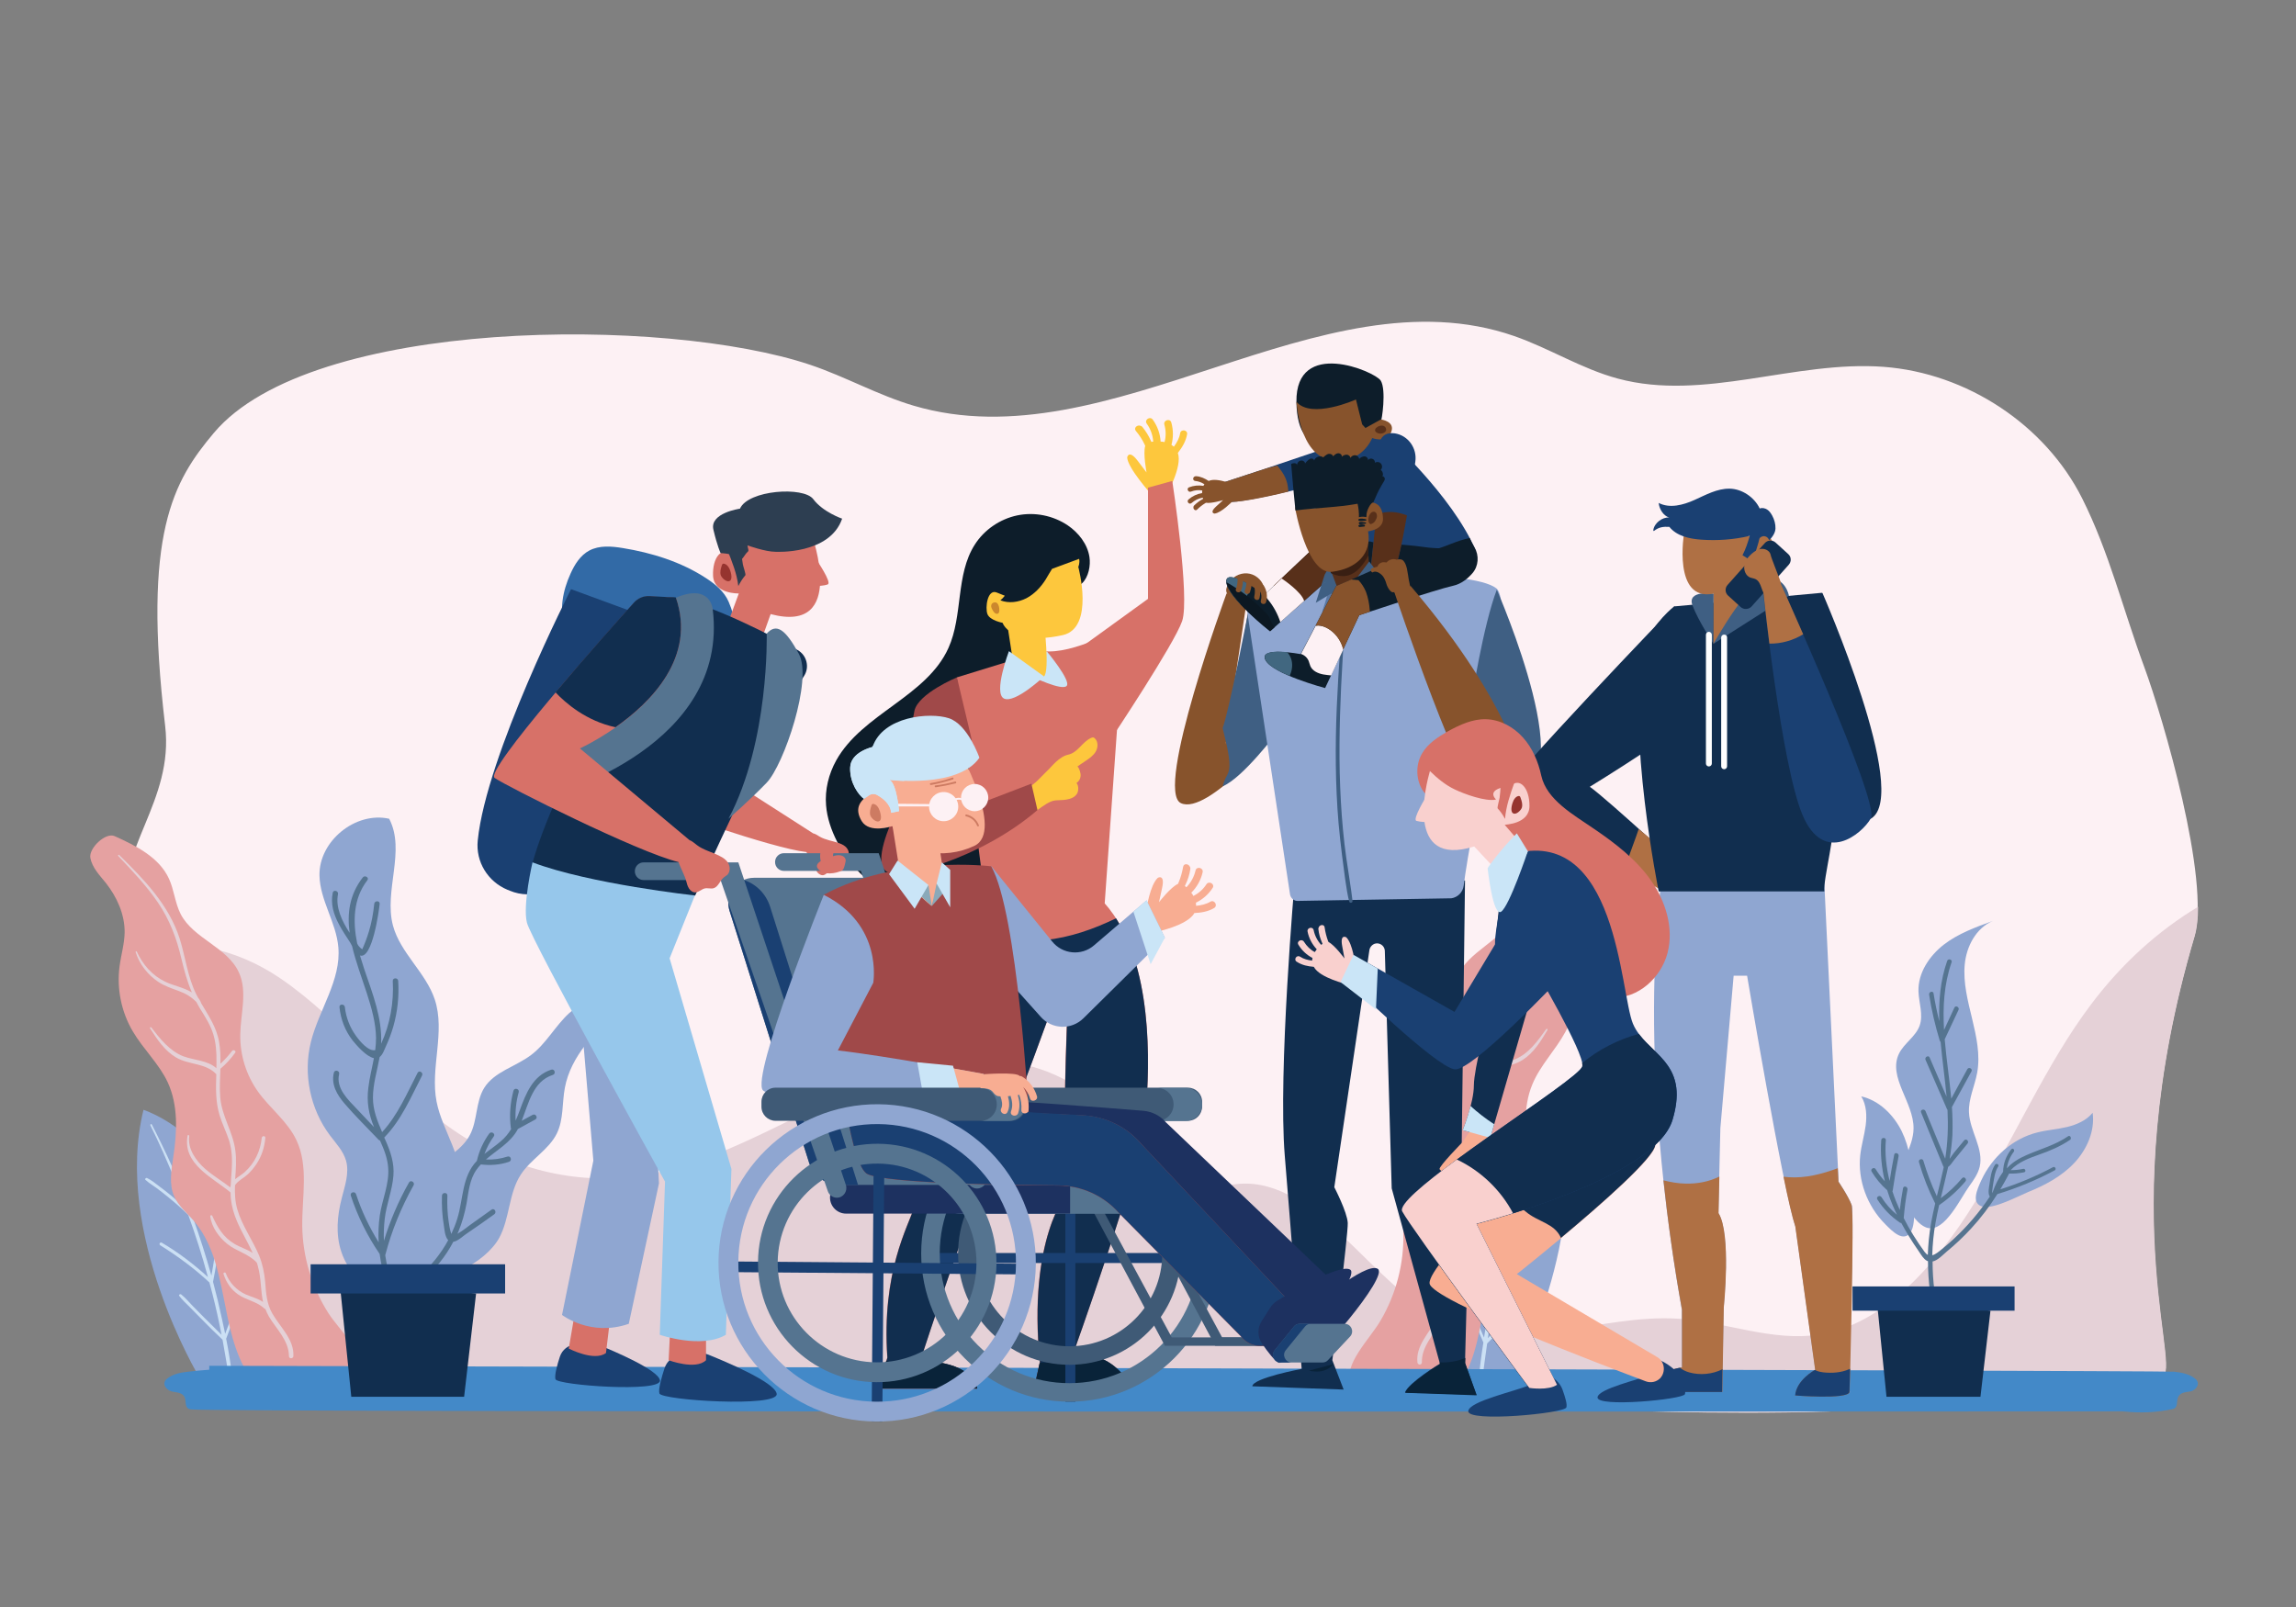 <?xml version="1.0" encoding="utf-8"?>
<!-- Generator: Adobe Illustrator 22.1.0, SVG Export Plug-In . SVG Version: 6.00 Build 0)  -->
<svg xmlns="http://www.w3.org/2000/svg" xmlns:xlink="http://www.w3.org/1999/xlink" version="1.1" x="0px" y="0px" viewBox="0 0 1400 980" style="enable-background:new 0 0 1400 980;" xml:space="preserve">
<rect x="0" y="0" width="1400" height="980" fill="#808080" stroke="none"/>
<style type="text/css">
	.st0{fill:#FFFFFF;}
	.st1{fill:#FDF1F4;}
	.st2{fill:#E5D1D7;}
	.st3{fill:#8FA6D1;}
	.st4{fill:#CBE0F4;}
	.st5{fill:#E5A1A1;}
	.st6{fill:#4389C8;}
	.st7{fill:#557490;}
	.st8{fill:#112E4F;}
	.st9{fill:#1A4072;}
	.st10{fill:#87532C;}
	.st11{fill:#0D1D2A;}
	.st12{fill:#58301A;}
	.st13{fill:#3F5F83;}
	.st14{fill:#092339;}
	.st15{fill:#416780;}
	.st16{fill:#0C1822;}
	.st17{fill:#5A78A3;}
	.st18{fill:#391F13;}
	.st19{fill:none;}
	.st20{fill:#AF7044;}
	.st21{fill:#96342F;}
	.st22{fill:#326AA6;}
	.st23{fill:#D77168;}
	.st24{fill:#2D3E51;}
	.st25{fill:#FDC73D;}
	.st26{fill:#CAE5F7;}
	.st27{fill:#CB872D;}
	.st28{fill:#A04949;}
	.st29{fill:#96C7EB;}
	.st30{fill:#3F5A76;}
	.st31{fill:#1D3160;}
	.st32{fill:#F8AD92;}
	.st33{fill:#CD7B62;}
	.st34{fill:#8AA9B9;}
	.st35{fill:#F9D0CE;}
</style>
<g id="Background">
	
	<g id="Layer_1_1_">
	</g>
	<g id="Layer_2">
	</g>
	<g id="Layer_1_2_">
	</g>
</g>
<g id="object">
	<g>
		<path class="st1" d="M122.7,713.4C106,661.9,85.3,611.3,76.9,557.9c-6.3-40.1,29.3-69,23.8-115.3c-13.9-117.4,5-149.2,29.7-178.6    c59.4-70.6,275.4-71.2,363.7-41.5c21.4,7.2,41.3,18.5,63,24.9c119.9,35.5,248-83.4,366.1-42.5c21.6,7.5,41.3,20.1,63.4,26    c52.4,14.1,107.7-11.2,161.9-7.2c50.8,3.8,98.6,35.4,121.1,80.2c16.5,32.9,24.8,67.4,38,103.2c11.1,30.1,40.5,130.1,30.4,164.1    c-52,175.5-3.7,270.9-21.6,269.2c-72.5-7-131.7,17.4-177.9,19.5c-131,6-262.1-6.2-393.2-11.8c-110.2-4.7-220.5-4.6-330.7-2.7    c-54,1-108,2.1-162,4c-26.3,0.9-62,7.4-84.6-10C136.5,814.9,134.2,748.8,122.7,713.4z"/>
		<path class="st2" d="M1274.9,612.7c-27.2,36.1-46.3,80.9-70.6,120.3s-56.5,75-95.2,80.9c-28.5,4.4-57-7.8-85.7-9.7    c-48.1-3.1-98.1,22.6-143.2,0.8c-44.4-21.4-76.9-86.2-124.2-83.1c-10.1,0.7-20.2,4.6-30.2,2.9c-20.8-3.5-34.3-28.9-50.5-46.3    c-38.5-41.3-95.2-37.3-143-18.6c-47.8,18.8-93.2,50.1-142.8,57.2c-38.6,5.6-78.5-4.2-112.8-27.8c-37.7-25.8-68-67-105.8-92.7    c-27-18.4-61.5-26.5-89.3-14.5c10,44.5,27,87.5,41.1,131.1c11.5,35.4,13.8,101.5,45.5,126c22.5,17.4,58.2,10.9,84.6,10    c54-1.9,108-3.1,162-4c110.2-2,220.5-2,330.7,2.7c131.1,5.6,262.1,17.8,393.2,11.8c46.1-2.1,105.4-26.5,177.9-19.5    c17.9,1.7-30.4-93.6,21.6-269.2c1.4-4.8,2.1-10.9,2.1-18C1315.8,567.7,1293.5,587.9,1274.9,612.7z"/>
		<g>
			<g>
				<g>
					<path class="st3" d="M155.2,839.5h-33.9c0,0-52.4-87.3-33.8-162.7C87.4,676.9,172.2,702.4,155.2,839.5z"/>
					<g>
						<path class="st4" d="M89.7,718.4c2.7,1.3,5.2,3.4,7.6,5.2c2.3,1.7,4.6,3.5,6.8,5.3c3.2,2.6,6.4,5.4,9.4,8.2        c-2.2-6-4.6-12-7-17.9c-4.6-11.1-9.4-22.2-14.8-32.9c-0.3-0.6,0.6-1.2,0.9-0.5c8.7,17,16.6,34.2,23.3,52.1        c-0.5-12.1,1.6-24.2-0.8-36.2c-0.1-0.6,0.8-0.9,1-0.3c3.3,13.3,0.5,27,1.9,40.4c0,0.3-0.1,0.6-0.4,0.7        c0.1,0.2,0.1,0.3,0.2,0.5c4.1,11.5,7.8,23.1,11.1,34.9c2.9-15.2,4.2-30.5,5-45.9c0-0.4,0.6-0.4,0.6,0        c0.7,16.6-1.3,33.4-4.6,49.7c2,7.4,3.8,14.9,5.4,22.4c0.7,3.1,1.3,6.2,2,9.3c5.2-13,8.4-26.7,10.2-40.5c0.1-0.4,0.7-0.4,0.6,0        c-0.9,15-4.7,29.6-10.2,43.5c1.5,7.4,2.7,14.9,3.6,22.4c0.1,1.2-1.8,1.4-2,0.3c-1.3-7.4-2.4-14.7-3.8-22.1        c-4.6-4.3-9-8.7-13.4-13.2c-2.3-2.3-4.6-4.6-6.8-6.9c-2.1-2.1-4.4-4.2-6.2-6.6c-0.5-0.7,0.6-1.4,1.2-0.9        c2.5,2,4.7,4.6,6.9,6.9c2.2,2.2,4.4,4.4,6.5,6.6c3.7,3.7,7.5,7.4,11.2,11.1c-0.4-1.8-0.7-3.7-1.1-5.5        c-1.8-8.8-3.9-17.6-6.3-26.4c-9.2-8.6-19.3-16-30-22.7c-1-0.6-0.1-2.1,0.9-1.6c10.1,5.9,19.5,13.1,28.2,21        c-0.1-0.2-0.1-0.5-0.2-0.7c-3.4-12.6-7.4-25-11.8-37.2c-3.8-3.7-7.7-7.2-11.8-10.5c-2.4-2-4.9-3.9-7.4-5.8        c-2.3-1.7-4.9-3.2-6.9-5.1C88.1,719,89,718.1,89.7,718.4z"/>
					</g>
				</g>
				<g>
					<path class="st5" d="M220.1,839.1c4-12.6-12.6-27.1-19.8-38.2c-10.1-15.8-15.8-34.5-16-53.3c-0.2-17.7,4-36.5-3.6-52.4       c-5.4-11.4-16.1-19.3-23.4-29.5c-7.2-10.1-11-22.4-10.8-34.8c0.2-12.7,4.5-26.2-0.8-37.8c-7-15.5-27.7-20.6-35.5-35.6       c-3.5-6.8-4-14.8-7.2-21.7c-6-13-20-20-33.1-25.9c-5.5-2.5-15.9,7.4-14.8,13.3c1.1,5.9,5.6,10.5,9.4,15.2       c6.8,8.6,11.6,19.2,11.5,30.2c-0.1,7-2.2,13.8-3.1,20.7C71.1,603,74,617.2,81,629c6.4,10.9,16,19.7,21.3,31.1       c6.4,13.9,5.7,30,3.4,45.2c-1.2,8.2-2.8,17,0.6,24.5c2.6,5.7,7.6,9.8,11.6,14.4c22.2,25.6,15.3,66.5,34,94.8H220.1z"/>
					<path class="st2" d="M166.1,801.1c-3.5-6-3.9-12.6-4.4-19.3c-0.5-5.6-1.6-10.9-3.7-16.1c-4-9.6-10.4-18.2-13.3-28.2       c-1.4-4.9-1.6-9.8-1.4-14.7c1.6-2.6,5.7-4.7,7.6-6.5c2.1-1.9,3.9-4.1,5.5-6.5c3.2-4.8,4.9-10.2,5.4-15.9c0.1-1.4-2-1.4-2.2,0       c-0.8,8-4.3,15.4-10.3,20.8c-1.7,1.6-4,2.8-5.9,4.4c0.4-5.8,0.9-11.7,0.1-17.5c-1.4-11.3-8.3-20.9-9.2-32.4       c-0.5-5.8-0.1-11.7,0.1-17.5c0.1,0,0.1-0.1,0.2-0.1c3.3-2.8,6.2-6,8.8-9.6c0.8-1.1-1.1-2.2-1.9-1.1c-2.1,2.8-4.5,5.4-7.1,7.8       c0.1-4.4,0-8.8-0.8-13.2c-1.5-9.1-6.6-16.3-11.1-24c0-0.2,0-0.4-0.1-0.5c-0.5-1-1-1.9-1.7-2.7c-0.3-0.6-0.7-1.3-1-1.9       c-5.3-10.6-6.6-22.7-10.1-33.9c-6.6-20.7-21.8-36.2-36.9-51.1c-0.4-0.4-1,0.2-0.6,0.6c8.5,9,17.2,18.1,24.2,28.4       c7.2,10.6,11.4,21.8,14.3,34.2c1.7,7.2,3.6,14.1,6.4,20.6c-4.9-3-11.5-4.2-16.2-6.5c-8-3.8-13.8-10.5-17.4-18.4       c-0.2-0.4-0.8-0.1-0.7,0.3c2.3,7.3,7.3,13.8,13.7,18.1c3.9,2.6,8.2,4,12.5,5.6c4.4,1.6,7.7,3.6,10.8,6.7       c0.7,1.4,1.5,2.7,2.3,4.1c3,4.8,6.1,9.6,7.9,15.1c1.8,5.6,2.2,11.6,2.1,17.4c0,1.3,0,2.5-0.1,3.8c-5.3-4.8-13.5-4.8-20-7.2       c-8.4-3.2-14.4-10.8-19.7-17.7c-0.3-0.4-1,0.1-0.7,0.6c4.3,6.7,8.8,13.6,15.9,17.8c7.8,4.6,18,3.2,24.5,10.2       c-0.3,8.4-0.5,16.8,2,25c1.6,5.3,4.1,10.2,5.8,15.4c1.8,5.9,2,11.9,1.6,18c-0.2,3.1-0.5,6.3-0.6,9.4c-0.1,0.4-0.2,0.8-0.3,1.2       c-5-3.9-10.5-7.1-15.3-11.3c-5.6-4.9-10.8-12.2-9.7-20c0.1-0.6-0.9-0.9-1-0.3c-3.2,17.4,15.1,25.5,26.2,34.7       c0,1.3,0.1,2.6,0.2,3.9c0.5,4.7,1.8,9.1,3.6,13.4c2.8,6.7,6.7,12.9,9.7,19.6c-3.5-2.3-7.8-3.5-11.2-5.6       c-6.8-4-10.3-10.1-13.5-17.1c-0.3-0.6-1.3-0.3-1.2,0.3c0.8,6.6,5.3,12.8,10.4,16.9c5.6,4.5,12.8,5.9,17.8,11.2       c0.1,0.1,0.1,0.1,0.2,0.2c0.3,0.8,0.5,1.6,0.7,2.4c2,7.2,1.6,14.6,3.1,21.6c-3.1-2.2-7.1-3.1-10.5-4.6       c-5.6-2.5-10.1-7.2-12.2-12.9c-0.3-0.9-1.7-0.5-1.4,0.4c1.6,5.1,4.5,9.4,8.9,12.5c5,3.5,11.3,4.2,15.9,8.5       c0.2,0.2,0.4,0.3,0.7,0.3c0.6,1.6,1.3,3.1,2.2,4.7c4.6,7.7,12.1,14.5,12.2,24.1c0,1.8,2.6,1.7,2.7,0       C179.4,816.8,170.8,809.3,166.1,801.1z"/>
				</g>
			</g>
			<g>
				<g>
					<path class="st3" d="M888.3,842.5l33.9-1.3c0,0,49.1-89.2,27.8-163.8C949.9,677.4,866.2,706.1,888.3,842.5z"/>
					<g>
						<path class="st4" d="M949.2,719c-2.7,1.4-5.1,3.6-7.4,5.5c-2.2,1.8-4.4,3.7-6.6,5.5c-3.1,2.8-6.2,5.6-9.1,8.6        c2-6.1,4.1-12.1,6.3-18.1c4.2-11.2,8.6-22.5,13.5-33.4c0.3-0.6-0.6-1.1-0.9-0.5c-8.1,17.3-15.3,34.8-21.4,52.9        c0.1-12.1-2.5-24.2-0.6-36.2c0.1-0.6-0.9-0.9-1-0.2c-2.8,13.4,0.5,27-0.4,40.5c0,0.3,0.1,0.6,0.4,0.7        c-0.1,0.2-0.1,0.3-0.2,0.5c-3.7,11.6-7,23.4-9.8,35.2c-3.5-15-5.4-30.3-6.7-45.7c0-0.4-0.6-0.4-0.6,0        c-0.1,16.7,2.5,33.4,6.4,49.5c-1.7,7.5-3.2,15-4.6,22.6c-0.6,3.1-1.1,6.2-1.6,9.3c-5.7-12.7-9.4-26.4-11.7-40.1        c-0.1-0.4-0.7-0.4-0.6,0c1.4,15,5.7,29.4,11.9,43.1c-1.2,7.5-2.2,15-2.8,22.6c-0.1,1.2,1.9,1.4,2.1,0.2c1-7.4,1.9-14.8,3-22.2        c4.4-4.4,8.7-9.1,12.9-13.7c2.2-2.4,4.4-4.8,6.6-7.2c2-2.2,4.3-4.4,5.9-6.9c0.5-0.8-0.6-1.3-1.2-0.9c-2.5,2.1-4.5,4.7-6.7,7.1        c-2.1,2.3-4.2,4.6-6.3,6.9c-3.6,3.9-7.2,7.7-10.8,11.5c0.3-1.9,0.6-3.7,0.9-5.6c1.5-8.9,3.3-17.8,5.3-26.6        c8.9-9,18.7-16.7,29.1-23.8c1-0.7,0-2.2-1-1.5c-9.9,6.2-19,13.8-27.4,22.1c0.1-0.2,0.1-0.5,0.2-0.7c3-12.7,6.5-25.2,10.4-37.6        c3.7-3.8,7.5-7.4,11.4-10.9c2.3-2.1,4.7-4.1,7.2-6c2.2-1.8,4.7-3.3,6.7-5.3C950.8,719.5,949.9,718.6,949.2,719z"/>
					</g>
				</g>
				<g>
					<path class="st5" d="M823.4,844.4c-4.4-12.4,11.6-27.5,18.3-38.9c9.6-16.2,14.5-35.1,14-53.9c-0.4-17.7-5.4-36.3,1.7-52.5       c5-11.6,15.4-19.9,22.3-30.4c6.8-10.3,10.2-22.8,9.5-35.2c-0.7-12.7-5.4-26-0.6-37.8c6.4-15.7,26.9-21.6,34.2-36.9       c3.3-6.9,3.5-14.9,6.4-22c5.5-13.2,19.3-20.7,32.1-27.1c5.4-2.7,16.2,6.8,15.3,12.8s-5.3,10.7-8.8,15.6       c-6.5,8.9-10.9,19.7-10.4,30.6c0.4,7,2.7,13.7,3.8,20.6c2.3,13.6-0.1,27.9-6.7,40c-6,11.1-15.3,20.3-20.1,31.9       c-5.9,14.1-4.6,30.2-1.7,45.2c1.5,8.2,3.5,16.8,0.3,24.5c-2.3,5.7-7.2,10-11.1,14.9c-21.2,26.4-12.9,67-30.5,96L823.4,844.4z"/>
					<path class="st2" d="M936.4,551.4c6.6-10.5,14.9-20,23.1-29.3c0.4-0.4-0.3-1-0.7-0.6c-14.5,15.5-29.1,31.5-35,52.4       c-3.1,11.4-4,23.4-8.9,34.3c-0.3,0.7-0.6,1.3-0.9,2c-0.6,0.8-1.2,1.7-1.6,2.7c-0.1,0.2-0.1,0.4-0.1,0.5       c-4.2,7.9-9,15.2-10.2,24.4c-1.4,11.2,1.1,22.4,0.6,33.7c-0.5,11.6-7,21.4-8,32.8c-1.1,12,3.2,23.9,0.3,35.8       c-2.5,10.2-8.6,19-12.3,28.7c-2,5.3-2.9,10.6-3.1,16.2c-0.3,6.8-0.5,13.3-3.7,19.5c-4.4,8.4-12.8,16.2-11.6,26.4       c0.2,1.7,2.7,1.7,2.7-0.1c-0.2-9.6,7-16.6,11.3-24.5c0.8-1.6,1.5-3.1,2-4.7c0.2-0.1,0.4-0.2,0.6-0.4c4.4-4.4,10.7-5.4,15.5-9.1       c4.3-3.3,6.9-7.7,8.4-12.8c0.3-0.9-1.1-1.2-1.4-0.3c-1.9,5.8-6.3,10.7-11.7,13.4c-3.4,1.7-7.3,2.7-10.4,5       c1.3-7.1,0.6-14.5,2.3-21.7c0.2-0.8,0.4-1.6,0.6-2.4c0.1-0.1,0.1-0.1,0.2-0.2c4.8-5.5,11.9-7.2,17.4-11.9       c4.9-4.3,9.2-10.6,9.7-17.3c0.1-0.7-1-0.9-1.3-0.3c-3,7-6.2,13.3-12.9,17.6c-3.3,2.1-7.6,3.6-11,6c2.8-6.7,6.4-13.1,9-19.9       c1.7-4.4,2.8-8.9,3.1-13.5c0.1-1.3,0.1-2.6,0.1-4c10.7-9.7,28.7-18.4,24.9-35.7c-0.1-0.7-1.1-0.3-1,0.3       c1.4,7.7-3.6,15.3-9,20.4c-4.7,4.4-10.2,7.9-15.1,12c-0.2-3.6-0.7-7.2-1.1-10.7c-0.6-6.1-0.7-12.1,0.9-18       c1.5-5.3,3.8-10.3,5.2-15.6c2.2-8.2,1.6-16.6,1-25c6.2-7.2,16.4-6.2,24.1-11.1c6.9-4.4,11.1-11.4,15.2-18.3       c0.3-0.5-0.4-1-0.8-0.5c-5.1,7.1-10.7,15-19,18.4c-6.5,2.7-14.6,2.9-19.7,8c-0.1-1.3-0.2-2.5-0.2-3.8       c-0.3-5.9-0.1-11.8,1.5-17.5c1.6-5.5,4.5-10.4,7.3-15.4c0.8-1.4,1.5-2.8,2.2-4.2c3-3.3,6.2-5.4,10.6-7.1       c4.3-1.7,8.5-3.3,12.3-6c6.2-4.5,11-11.1,13-18.6c0.1-0.4-0.5-0.7-0.7-0.3c-3.4,8.1-8.9,14.9-16.7,19.1       c-4.6,2.4-11.1,3.9-15.9,7.1c2.6-6.7,4.2-13.6,5.7-20.9C925.8,573.6,929.6,562.2,936.4,551.4z"/>
				</g>
			</g>
		</g>
		<path class="st6" d="M1339.9,842.5c-0.3-0.9-1-1.5-1.7-2c-3.7-2.8-8.3-3.5-12.6-4c-5.5-0.7-1198-3.6-1198-3.6v2.4    c-4.3,0.3-8.5,0.7-12.8,1.2c-4.4,0.5-8.9,1.2-12.6,4c-0.7,0.5-1.4,1.1-1.7,2c-1.2,3,2.1,5.8,4.9,6.2c2.8,0.5,6.2,0.7,7.3,3.7    c0.7,2,0.2,4.8,1.6,6.2c0.6,0.6,1.3,0.8,2.1,0.9c9.5,1.9,1177.7,1.2,1177.7,1.2c0.5,0,1,0.1,1.5,0.1c9.6,1,19.2,0.6,28.7-1.4    c0.7-0.1,1.5-0.3,2.1-0.9c1.4-1.4,0.8-4.2,1.6-6.2c1.1-3.1,4.5-3.3,7.3-3.7C1337.8,848.3,1341.1,845.5,1339.9,842.5z"/>
		<g>
			<path class="st3" d="M1134.3,704.4c0.7-6.1,2.5-12,3.3-18c0.8-6.1,0.5-12.6-2.7-17.8c10.9,2.5,19.7,11.2,24.7,21.3     c4.9,10.1,6.4,21.5,6.8,32.7c0.2,6.7,2.4,22.9-1.3,28.7c-4.3,6.7-11.3-0.4-15.6-4.8C1138.6,735.6,1132.6,719.8,1134.3,704.4z"/>
			<path class="st3" d="M1158.4,721.8c-0.7-11.6,8.3-22,8.4-33.6c0.2-15.9-15.8-31.3-8.9-45.6c3.1-6.4,10.2-10.4,12.6-17.1     c2.4-6.7-0.5-14-0.7-21c-0.3-11.2,6.6-21.5,15.4-28.4c8.8-6.8,19.5-10.7,30-14.5c-10.3,4.3-16.2,15.6-17.2,26.7     c-1,11.1,1.9,22.1,4.5,32.9c2.6,10.8,5.1,22.1,3.1,33c-1.5,8.1-5.4,16-5,24.2c0.5,11.4,9.2,22.2,6.5,33.3     c-1.1,4.3-3.7,8-6.3,11.6c-5.2,7.1-14.7,27.7-25,25.6C1167.3,747.4,1158.4,729.6,1158.4,721.8z"/>
			<path class="st3" d="M1242.3,690.6c5.9-1.5,12.1-1.9,18-3.3s11.9-4,15.7-8.7c1.5,11.1-3.5,22.4-11.2,30.6s-17.9,13.6-28.3,17.8     c-6.2,2.6-20.6,10.3-27.3,8.9c-7.7-1.7-3.6-10.7-1-16.3C1214.7,705.6,1227.3,694.3,1242.3,690.6z"/>
			<g>
				<path class="st7" d="M1261.1,692.9c-7.9,5.4-16.7,7.7-25.4,11.5c-4.6,2-8.8,4.5-12,8.1c0.5-3.7,1.9-7.1,4.2-10.1      c0.9-1.1-0.7-2.7-1.5-1.5c-3.2,4-4.9,8.7-5,13.7c-2.8,3.9-4.9,8.1-6.4,12.6c-0.1,0.1-0.2,0.3-0.2,0.4c-0.2-2.2,0.9-7.4,1-8.3      c0.5-2.8,1-5.5,2.6-7.9c0.8-1.2-1.1-2.3-1.9-1.1c-2.2,3.3-2.8,7.4-3.3,11.3c-0.3,2.1-1.3,6.1,0.1,8.1c-3.2,4.9-6.8,9.5-10.6,14      c-3.7,4.3-7.7,8.4-11.9,12.3c-2.1,1.9-4.3,3.8-6.5,5.6c-2,1.6-4,3.4-6.1,3.9c0.2-6.6,0.8-13.2,2-19.8c0.6-3.6,1.4-7.2,2.2-10.8      c6-4.1,11.3-8.9,16-14.4c1.2-1.4-0.8-3.4-2-2c-3.9,4.6-8.2,8.7-13,12.2c1.5-6.4,3.1-12.7,4.5-19.1c1.4-0.9,2.3-2.5,3.4-3.9      c2.8-3.4,5.6-6.8,8.4-10.3c1.2-1.4-0.8-3.4-2-2c-2.1,2.5-4.1,5-6.2,7.5c-0.5,0.6-1.6,2.3-2.7,3.8c0.8-4.8,1.4-9.6,1.7-14.5      c0.2-5.7,0.1-11.4-0.3-17.1c4-7.2,7.9-14.5,11.9-21.7c0.9-1.6-1.6-3-2.5-1.4c-3.3,6-6.6,12-9.8,18c-1.1-12.1-3-24.2-4-36.2      c2.8-6,5.6-12,8.4-17.9c0.8-1.6-1.7-3.1-2.5-1.4c-2.1,4.5-4.2,9.1-6.3,13.6c-0.8-13.9-0.1-27.7,4.6-41.3      c0.6-1.7-2.1-2.5-2.7-0.8c-4.2,12-5.2,24.4-4.8,36.8c-1.4-5.6-2.6-11.3-3.5-17c-0.3-1.8-3-1-2.7,0.8c1.5,9.5,3.7,18.9,6.5,28.1      c0.1,0.3,0.3,0.5,0.5,0.7c1,11,2.6,22.1,3.6,32.9c0,0.2,0,0.4,0.1,0.6c-3.5-8-7-16-10.4-24c-0.7-1.7-3.2-0.2-2.5,1.4      c4.4,10,8.7,20.1,13.1,30.1c0.1,0.2,0.2,0.3,0.3,0.4c0.5,10,0.2,19.9-1.4,29.8c-4-9.7-8-19.3-12-29c-0.7-1.7-3.4-0.9-2.7,0.8      c4.5,10.9,9,21.8,13.5,32.8c0.1,0.2,0.2,0.3,0.3,0.5c-0.1,0.3-0.1,0.7-0.2,1c-1.2,5.6-2.6,11.2-4,16.8c-3.3-7-6-14.2-8.2-21.6      c-0.5-1.8-3.2-1-2.7,0.8c2.5,8.7,5.8,17.1,9.9,25.2c-1.7,7.3-3.2,14.6-3.9,22.1c-0.3,3.1-0.5,6.2-0.6,9.3c-0.7-0.4-1.3-1-2-1.9      c-4.7-6.5-9.1-13.4-12.7-20.6c0.5-5.8,1.2-11.7,2.3-17.4c0.3-1.8-2.4-2.6-2.7-0.8c-0.8,4.4-1.5,8.8-2,13.3      c-1.7-3.8-3.3-7.6-4.5-11.5c0.1-0.1,0.1-0.3,0.2-0.4c1-7,2.2-14,3.6-21c0.3-1.8-2.4-2.6-2.7-0.8c-1,5.3-2,10.7-2.8,16      c-2-8.1-3-16.4-2.3-24.9c0.1-1.8-2.7-1.8-2.8,0c-0.6,8.5,0.2,16.9,2.2,25.1c-2.1-2.3-3.9-4.7-5.6-7.4c-0.9-1.6-3.4-0.1-2.5,1.4      c2.6,4.3,5.7,8.1,9.5,11.4c1,3.2,2.1,6.3,3.4,9.3c0.8,1.9,1.7,3.8,2.6,5.7c-3.7-3-6.9-6.6-9.5-10.8c-1-1.5-3.4-0.1-2.5,1.4      c3.6,5.7,8.2,10.4,13.8,14.2c0.3,0.2,0.5,0.2,0.8,0.2c1.5,2.7,3,5.4,4.6,8c2,3.3,4.1,6.4,6.3,9.6c1.3,1.9,2.7,4.4,4.8,5.5      c0.2,0.1,0.4,0.2,0.6,0.2c0,12.2,1.6,24.4,4.6,36.3c0.5,1.8,3.2,1,2.7-0.8c-3-11.6-4.5-23.4-4.5-35.3c3.3-0.7,6.4-4.2,8.7-6.1      c5.2-4.3,10.1-8.9,14.7-13.9c6-6.5,11.4-13.6,16.1-21.1c12.1-3.7,23.8-8.5,35-14.5c1.2-0.7,0.1-2.6-1.1-1.9      c-10.3,5.5-21,10-32.1,13.5c1.9-3.1,3.6-6.3,5.3-9.5c0,0,0-0.1,0-0.1c3.1,0.1,6.2-0.2,9.2-0.8c1.4-0.3,0.8-2.4-0.6-2.1      c-2.5,0.6-5,0.8-7.6,0.8c4.5-4.7,10.8-7.2,17.1-9.4c6.9-2.4,13.3-5.1,19.3-9.2C1263.3,694,1262.2,692.1,1261.1,692.9z"/>
				<polygon class="st8" points="1144.3,791.9 1150.3,851.8 1207.6,851.8 1213.7,799.3     "/>
				<rect x="1129.6" y="784.5" class="st9" width="98.8" height="14.8"/>
			</g>
		</g>
		<g>
			<path class="st3" d="M208.1,763.3c-3.5-10.5-2.5-22,0.3-32.7c1.9-7.5,4.7-15.3,2.6-22.8c-1.7-5.9-6.1-10.5-9.8-15.4     c-12.1-16.1-16.5-37.6-11.6-57.1c4.9-19.6,18.5-37.6,16.7-57.7c-1.3-15.1-11.2-28.6-11.5-43.7c-0.4-21,22-39.2,42.5-34.6     c10.2,19.5-3.3,43.8,2.3,65.1c4.5,16.8,20,28.6,25.5,45.1c6.6,19.9-2.9,41.8,1.1,62.3c3.5,18.1,17.3,34.7,13.8,52.8     c-2.7,14-15.7,26.6-11.9,40.3c0.9,3.2,2.7,6.4,2.1,9.7c-0.8,4-5,6.3-8.8,7.8C239.8,790.3,216.3,787.9,208.1,763.3z"/>
			<g>
				<path class="st3" d="M263.5,713c8-6.8,18.3-11.7,23.1-21c4.6-8.8,3.4-20,8.6-28.5c6.2-10,19.2-13,28.6-20.1      c9.2-6.9,14.7-17.7,23.2-25.5c8.5-7.7,23.3-11.4,30.8-2.7c-14.5,13.7-29.8,28.7-33.4,48.3c-1.7,9.2-0.7,19.1-4.8,27.6      c-4.9,10.1-16,15.8-22.1,25.3c-7.4,11.4-6.6,26.5-13.1,38.5c-8.1,14.9-37.1,31.7-52.2,17.5C235.7,756.7,249.5,725,263.5,713z"/>
				<path class="st7" d="M336.2,652.3c-11.3,3.6-15.6,14.7-19.3,24.9c-0.8,2.2-1.6,4.2-2.5,6.2c-0.3-5.9,0.3-11.6,1.9-17.4      c0.5-2-2.6-2.9-3.2-0.9c-2,7.5-2.6,15.1-1.6,22.8c0,0.2,0.1,0.4,0.2,0.6c-1.7,2.8-3.8,5.4-6.6,7.7c-3.1,2.7-6.5,4.9-9.7,7.5      c1.4-3.8,3.3-7.4,5.7-10.7c1.2-1.7-1.6-3.4-2.8-1.7c-3.6,5-6.1,10.5-7.5,16.5c0,0,0,0,0,0.1c-9.3,9.6-8.2,23.4-12,35.4      c-1,3.2-2.2,6.2-3.6,9.2c-0.1-0.3-0.2-0.8-0.4-1.3c-0.6-1.9-0.9-4.1-1.2-6.1c-0.8-5.3-1-10.6-0.8-16c0.1-2.1-3.2-2.1-3.3,0      c-0.2,6,0.1,12,1.1,17.9c0.4,2.4,0.6,7.2,2.7,9.3c-4.5,8.3-10.5,15.7-17.6,21.9c-1.6,1.4,0.7,3.7,2.3,2.3      c7.5-6.6,13.8-14.4,18.4-23.2c2.9-0.4,6.2-3.8,8.3-5.1c5.6-3.8,11.2-7.7,16.7-11.7c1.7-1.2,0.1-4.1-1.7-2.8      c-3.6,2.6-7.2,5.2-10.8,7.7c-3.2,2.2-6.5,5.1-10,7c0.2-0.4,0.4-0.9,0.6-1.3c2.3-5.5,3.9-11.3,5-17.2c1.2-7,1.8-14.5,6-20.5      c0.8-1.2,1.8-2.3,2.7-3.3c5.8,0.7,11.6,0.3,17.2-1.6c2-0.7,1.1-3.8-0.9-3.2c-4.3,1.4-8.7,2-13.2,1.8      c6.7-5.9,14.9-10.1,19.4-18.4c0-0.1,0.1-0.1,0.1-0.2c3.5-1.9,7.1-3.9,10.6-5.8c1.9-1,0.2-3.9-1.7-2.8c-2.2,1.2-4.4,2.4-6.6,3.6      c4.3-10.8,6.9-24.1,19-28C339.1,654.9,338.3,651.7,336.2,652.3z"/>
				<path class="st7" d="M254.6,654.3c-6.4,12.4-12.1,25.8-21.6,36.1c-2.9-6.7-5.6-13.4-5.6-20.9c0-8.5,2.6-16.6,4.1-24.9      c1.9-1.4,2.9-4.6,3.8-6.5c1.8-3.9,3.3-7.9,4.5-12c2.6-9.1,3.6-18.5,3-27.9c-0.1-2.1-3.4-2.1-3.3,0c0.7,13.2-1.6,26.3-7.1,38.3      c0.7-15.7-5.2-30.5-10.2-45.2c-0.9-2.8-1.8-5.6-2.7-8.6c7.5,2.5,11.6-27.2,12-31.5c0.2-2.1-3.1-2.1-3.3,0      c-0.6,5.8-1.6,11.5-3.3,17c-0.6,1.9-1.2,3.8-1.9,5.6c-0.6,1.7-1.4,3.4-2.1,5.1c-1.4-0.9-2.4-2-3.1-3.5c0,0,0,0,0,0      c-2.7-13.4-2.5-27.3,6.2-38.6c1.3-1.7-1.6-3.3-2.8-1.7c-8.2,10.6-9.6,22.1-8,33.8c-4.7-7.2-8.7-15.6-7.1-23.6      c0.4-2.1-2.8-2.9-3.2-0.9c-1.4,6.9,0.5,13.1,3.8,19.3c2,3.8,4.4,7.3,6.7,10.9c0.4,0.7,0.9,1.5,1.3,2.4      c4.4,18.8,14.4,38.2,14.6,56c0,2.5-0.2,5-0.5,7.4c-4.1,0.9-9.4-5.4-11.8-8.8c-3.7-5.1-6-11.1-6.7-17.4c-0.2-2.1-3.5-2.1-3.3,0      c0.8,7.5,3.4,14.4,8.1,20.4c2.2,2.7,8.1,9.7,12.9,10.7c-1.1,6-2.7,12-3.4,18.1c-1.1,8.5,0.2,16.1,3.5,24c0,0,0,0.1,0.1,0.1      c-3.5-3.7-7-7.4-10.5-11.1c-5.4-5.7-13-12.7-10.9-21.4c0.5-2.1-2.7-2.9-3.2-0.9c-1.8,7.3,1.9,13.5,6.5,18.9      c6.5,7.6,13.8,14.7,20.7,22c0.3,0.3,0.6,0.4,0.9,0.5c2.4,5.3,4.6,10.7,5,16.6c0.8,9.8-3.7,19.5-5.1,29.1c-0.8,5.5-1,11-0.7,16.4      c-5.7-9.2-10.4-19-13.8-29.4c-0.7-2-3.8-1.1-3.2,0.9c4.2,12.7,10.1,24.6,17.6,35.6c1.5,11.4,5.2,22.6,10.9,32.7      c1,1.8,3.9,0.2,2.8-1.7c-5.3-9.4-8.8-19.7-10.3-30.3c0.1-0.1,0.1-0.2,0.1-0.3c3.9-14.8,9.7-28.9,17.2-42.3      c1-1.8-1.8-3.5-2.8-1.7c-6.4,11.3-11.5,23.2-15.3,35.6c-0.2-4.5,0-8.9,0.5-13.4c1-8.9,4.6-17.4,5.3-26.4      c0.6-7.5-1.7-14.4-4.7-21.2c-0.3-0.7-0.6-1.3-0.9-2c10.4-10.6,16.3-24.7,23-37.7C258.4,654.1,255.5,652.4,254.6,654.3z"/>
				<g>
					<g>
						<polygon class="st8" points="206.9,779.9 214.2,851.8 283,851.8 290.3,788.8       "/>
						<rect x="189.4" y="771" class="st9" width="118.6" height="17.8"/>
					</g>
				</g>
			</g>
		</g>
		<g>
			<g>
				<path class="st9" d="M810.1,272.8l-37.9,12.8l-26.5,8.7c0,0-3,9.4,3.5,11.6c6.4,2.2,76.4-15.9,76.4-15.9      S821.5,273.6,810.1,272.8z"/>
				<path class="st10" d="M772.3,285.6l-26.5,8.7c0,0-3,9.4,3.5,11.6c2.9,1,20.5-2.1,36.3-6.1c-0.5-7.2-2.3-10.3-6.8-15.9      L772.3,285.6z"/>
				<path class="st9" d="M859.1,345.4c7.1-2.9,17.7-6.8,25.1-8.7c7.1-1.8,8.3,0.3,15.5-1.2c-14.1-33.4-54.7-69.9-54.7-69.9      c-26.8-1.4-37.5,13.8-37.5,13.8l29.4,69.4C842.4,349.9,854.3,347.4,859.1,345.4z"/>
				<g>
					<g>
						<g>
							<path class="st11" d="M841.9,257.2c0.7-0.5,3.5-19.5,0-25.1c-3.5-5.6-51.9-26.2-51.4,13C791,284.2,821.3,273.2,841.9,257.2z"/>
							<path class="st10" d="M790.5,245c0,0,1.8,32.5,20.9,35.5s25.3-13.4,25.3-13.4s8.6,3.5,11.5-3.4c2.9-6.8-6.2-7.9-6.2-7.9         l-9.4,5.2l-2-2.2l-3.8-15.2C826.8,243.7,799.5,255.8,790.5,245z"/>
							<path class="st12" d="M844,259.9c0.9,0.5,1.5,1.7,1.1,2.7c-0.2,0.6-0.7,1-1.2,1.3c-1.1,0.6-2.5,0.7-3.6,0.3         C835.5,262.4,841.2,258.3,844,259.9z"/>
						</g>
					</g>
				</g>
				<g>
					<g>
						<path class="st10" d="M750,354.5c2.7-3.7,7.6-5.6,12.1-4.6c4.5,1,8.1,4.8,8.9,9.3c0.4,2,0.1,4.2-1.4,5.6        c-1.3,1.2-3.1,1.5-4.9,1.7c-5,0.6-9.2,0.7-13.6-1.9C746.6,361.9,746.9,358.9,750,354.5z"/>
						<path class="st10" d="M764.5,367.4l-3.7,7.3c0,0-13.4,80.5-13.4,79c0-1.5,13.4-91.3,13.4-91.3l-12.9-0.5        c0,0-44.2,120.4-27.8,127.9c16.4,7.5,58.7-43.3,58.7-43.3L764.5,367.4z"/>
						<path class="st13" d="M764.5,367.4l-3.7,7.3c0,0-11.6,59.8-15.3,69.3c0.6,2.8,3.6,13.4,4.1,20.6c0.5,8.1-2,7-4.1,14.9        c12.2-4.9,33.3-33,33.3-33L764.5,367.4z"/>
					</g>
					<g>
						<g>
							<path class="st8" d="M789.5,536.6c0,0-10.3,117.4-6.1,168.2s10.3,130,10.3,130s-29.7,5.5-30.1,10.6l55.7,2l-6.9-17.9         c0,0,9.7-77.1,9.4-83.7c-0.3-6.6-8.2-21.8-8.2-21.8l21.4-144.6c0.3-1.8,1.6-3.3,3.3-3.9l0,0c2.9-0.9,5.9,1.2,6.1,4.2l4.2,145         l29.4,106.9c0,0-18.9,11.4-21.3,17.5l43.6,1.5l-7-19.5l2.4-91.5l-4.8-9.6l2.4-193c0,0-84.8-9.5-98.5-1.1L789.5,536.6z"/>
							<path class="st14" d="M893.5,828.1l-0.1,3.3l7,19.5l-43.6-1.5c2.4-6.1,21.3-17.5,21.3-17.5l-0.3-1.1         C883.1,831.1,888.6,830.2,893.5,828.1z"/>
							<path class="st14" d="M798.1,835.9c2.7,0.5,5.4,0.8,8.1,0.2c2.8-0.6,5.2-2.2,7.1-4.3"/>
						</g>
						<g>
							<path class="st3" d="M912.3,358.7c-15.4-11.7-101.5-7.9-101.5-7.9l-51,17.6l26.8,177c0.4,2.3,2.4,4.1,4.7,4l93.7-1.6         c3.9-0.6,7-3.7,7.5-7.7C896.1,509.2,925.8,368.9,912.3,358.7z"/>
							<path class="st11" d="M892,342.1c-0.3-2.3-0.6-4.6-0.4-6.4c-8.7-1.8-14.5-0.8-23.3-2.1c-7.6-1.1-15-1.6-22.7-2         c-3.5-0.2-7.2-0.5-10.7-1.5l0,0.2l-29.9,0.2l-33.9,32.1c0,0-24-17.3-23.4-7.7c0.6,9.6,26.7,30.1,26.7,30.1l36.6-32.5         c0,0,48.8,4,59.7,6.1c5,1,9.9-0.5,13.7-2.3C889.8,353.5,892.8,347.8,892,342.1z"/>
							<path class="st15" d="M760.8,362.4c0.8-1.9,1.2-3.9,1.1-5.9c-6.7-3.8-14.4-7.2-14.1-1.7c0.2,3.6,3.9,8.6,8.5,13.5         C758.2,366.7,759.8,364.7,760.8,362.4z"/>
							<path class="st16" d="M771.7,373.6c-7-7.3-15-13.6-23.8-18.5c1,9.7,26.6,29.8,26.6,29.8l2.6-2.3c-0.9-1.5-1.9-2.9-2.6-4.9         C774,376.1,772.8,374.8,771.7,373.6z"/>
							<g>
								<path class="st9" d="M841.9,268l-3.3,52.1l-2.9,27.7c0,0,9.6,4.9,14.2-0.1c3.5-3.8,10.1-45.8,13.1-66.1          c1.2-8.2-4.3-16-12.4-17.3C847.1,263.8,843.7,264.5,841.9,268z"/>
								<path class="st12" d="M838.6,320.1l-2.9,27.7c0,0,9.6,4.9,14.2-0.1c2.1-2.2,5.2-17.3,8-33.4c-6.7-2.5-11.3-2.7-18.3-0.9          L838.6,320.1z"/>
							</g>
							<path class="st12" d="M813.7,338.6c-0.1-2.8-0.3-5.6-1.4-8.1c0-0.1-0.1-0.1-0.1-0.2l-7.1,0l-28.5,26.9c0.8,0.4,1.5,1,2.1,1.6         c4.3,3.7,8,8.5,9.4,13.9l23-20.4c0,0,0.5,0,1.5,0.1C813.5,347.9,813.8,343.3,813.7,338.6z"/>
							<g>
								<g>
									<g>
										<path class="st12" d="M833.3,320.5l1.6,25.9c0,0-14.7,26.4-15.4,25.6c-1.5-1.8-5.4-9.7-6.3-15.6l-6.4-26.8L833.3,320.5z"/>
										<path class="st17" d="M819.3,375.2c-2.5-2.6-2-3.7-4.5-6.3c-0.2-0.2-0.5-0.5-0.8-0.6c-0.5-0.2-1.1,0-1.7,0.3            c-2.3,1.2-4.5,2.8-6.2,4.7c2.1-5.9,3.7-11.8,5-17.9c3.8,6.2,6.2,12,9,18.7"/>
										<polygon class="st13" points="810.6,345.4 816.4,361 820.1,374.1 812,361.8 802.3,367.6 807.7,350.5           "/>
										<path class="st18" d="M833.3,320.5l1.1,18.3c-0.4,0.8-0.9,1.6-1.4,2.4c-2.6,4.1-5.9,8.1-10.5,9.6c-3.7,1.1-7.6,0.4-11-1.3            l-4.7-19.9L833.3,320.5z"/>
										<g>
											<path class="st10" d="M789.7,309.8c0.3-0.9,0.6-1.7,1-2.5c11.5,9.8,28.7-9.2,38.1-4.3c3,1.8,4.9,3.3,4.9,3.3             c6.4-0.5,9.4,3,9.6,10c0.1,6.9-9.1,7.7-9.1,7.7c2.4,13.4-6.7,22.8-22,24.7C796.8,350.5,789.7,309.8,789.7,309.8z"/>
										</g>
									</g>
									<path class="st11" d="M833.2,314.8c0,0.2,0,0.4-0.2,0.5c-0.1,0-0.2,0-0.3,0c-1.4-0.3-2.8-0.2-4.1,0.1           c0.1-2.8-0.2-5.5-0.8-8.2c-12.5,2.3-25.3,2.4-37.9,4.1c-1-10.2-1.8-18.2-2.6-28.3c0.4-0.5,2.2-0.7,2.8-0.4s0.9,0.9,0.8,1.5           c-0.2-1.3,0.5-2.6,1.8-3.1s2.9,0.2,3.1,1.6c0.6-0.9,2-2.3,3-2.8s2.4,0,2.5,1.1c0.6-2.1,3.3-3.2,5.2-2.2           c0.1,0.1,0.3,0.2,0.3,0.3c0,0.1-0.2,0.3-0.3,0.2c0.9-0.8,2.4-2.2,3.6-2.4c1.2-0.2,2.5,0.4,2.8,1.5c0.8-0.9,1.8-1.8,3-1.9           c1.2-0.1,2.6,1,2.2,2.2c0.6-0.8,2.4-1.5,3.4-1.3c1,0.2,1.8,1,2,2c0.4-1.1,1.7-1.8,2.9-1.7s2.2,1.1,2.4,2.3           c0.6-1,2.4-1.7,3.5-1.6c1.1,0.2,2.1,1.3,1.8,2.4c0.6-0.9,1.8-1.3,2.7-0.9c1,0.3,1.7,1.4,1.6,2.4c1.2-0.8,2.9-0.5,3.7,0.6           c0.9,1.1,0.8,2.8-0.2,3.8c1.2,0.7,1.8,2.8,1,3.9c0.7-0.2,1.4,0.6,1.5,1.4c0,0.8-0.4,1.5-0.8,2.1c-0.5,0.8-1,1.6-1.4,2.4           c-2.3,3.9-3,6-4.8,10C836.1,306.2,833,311.2,833.2,314.8z"/>
									<path class="st12" d="M838.1,312.1c0.3,0.1,0.6,0.3,0.9,0.6c0.5,0.6,0.7,1.5,0.6,2.4c-0.1,0.8-0.5,1.6-0.9,2.3           c-0.2,0.4-0.5,0.8-0.9,1.2c-0.5,0.4-1,0.7-1.6,0.9c-0.1,0.1-0.2,0.1-0.4,0.1c-0.2,0-0.3-0.1-0.5-0.2           C833.1,317.7,834.9,311.5,838.1,312.1z"/>
									<path class="st11" d="M828.6,316.5c1.3-0.5,3-0.1,4.3,0.2c0.4,0.1,0.3,0.8-0.1,0.8c-1.3,0-2.8,0.4-4.1,0.1           C828.2,317.5,828.1,316.7,828.6,316.5z"/>
									<path class="st11" d="M829,318.4c1.2-0.3,2.4,0.1,3.6,0.2c0.5,0,0.5,0.8,0,0.8c-1.2-0.1-2.3,0.4-3.5,0.3           C828.4,319.6,828.3,318.6,829,318.4z"/>
									<path class="st11" d="M828.8,320.1c0.9-0.4,2-0.3,3-0.1c0.7,0.1,0.7,1.1,0,1.1c-0.9,0-1.8,0.3-2.8,0.3           c-0.3,0-0.6-0.3-0.7-0.6C828.2,320.5,828.5,320.2,828.8,320.1z"/>
								</g>
							</g>
							<path class="st13" d="M820.2,361.9c-0.7,7-1.4,11.3-1.8,16.9c-0.5,5.9-0.9,11.8-1.3,17.7c-0.8,11.6-1.5,23.2-2,34.7         c-1,23.7-0.9,47.4,1.1,71c0.6,6.5,1.3,12.9,2.1,19.3c0.9,6.5,2.6,22,4.4,28.3c0.3,1.2,2.2,0.8,2-0.4         c-0.6-5.9-3-20.5-3.8-26.3c-0.8-5.7-1.5-11.3-2-17c-1.1-11.6-1.7-23.2-2-34.8c-0.5-23.4,0.4-46.7,1.8-70         c0.4-6.7,0.8-13.4,1.2-20.1c0.4-6.4,1.1-12.9,0.7-19.2C820.6,361.7,820.2,361.7,820.2,361.9z"/>
							<path class="st8" d="M828.9,362.2c-0.3,0.5-10.4,13.9-10.4,13.9l1.6-14.2l6-2.4L828.9,362.2z"/>
							<polygon class="st13" points="834.9,342.4 820.2,361.9 836,372.5 840.5,349.8        "/>
						</g>
					</g>
					<path class="st11" d="M899.1,333.8c-1.2-2-2.3-4-2.9-5.7c-8.7,1.8-13.6,5-22.3,7.3c-7.4,2-14.4,4.5-21.6,7.1       c-3.3,1.2-6.8,2.4-10.4,2.8l0.1,0.2l-27.4,12l-21.5,41.4c0,0-25.9-4.9-21.5,3.6c4.3,8.6,36.4,17.1,36.4,17.1l20.8-44.4       c0,0,46.4-15.6,57.3-18c5-1.1,8.9-4.4,11.7-7.6C901.6,345.2,902,338.8,899.1,333.8z"/>
					<path class="st1" d="M811.3,384.3c-1.8-1.3-3.8-2.3-6-2.7c-1-0.2-2-0.2-3,0l12.5-24.2l-21.5,41.4c2.1,0.7,3.9,2.3,4.7,4.4       c0.4,1,0.6,2.1,1,3c1.3,3,4.7,4.5,7.9,5.1c1.6,0.3,3.2,0.4,4.8,0.6l17.2-36.8l-9.8,20.9C818,391.4,815.2,387.1,811.3,384.3z"/>
					<path class="st15" d="M787.6,402.9c-0.4-1.9-1.4-3.7-2.7-5.2c-7.1-0.7-15.9-0.5-13.2,4.8c1.7,3.4,7.9,6.9,14.7,9.7       C787.7,409.3,788.3,406,787.6,402.9z"/>
					<path class="st10" d="M832.9,360.9c-1.1-2.6-2.6-5.1-4.6-7.1c-1.5-0.1-3-0.3-4.4-0.4l-9.2,4l-12.5,24.2c1-0.2,2-0.2,3,0       c2.2,0.4,4.2,1.4,6,2.7c3.9,2.8,6.7,7.1,7.8,11.8l9.8-20.9c0,0,2.5-0.9,6.5-2.2c0-0.4-0.1-0.8-0.1-1.2       C834.9,368.1,834.2,364.4,832.9,360.9z"/>
					<g>
						<path class="st13" d="M912.7,359.6c0,0,56,128.1,6.4,119.6L897.3,427C897.3,427,904.4,381.1,912.7,359.6z"/>
						<path class="st10" d="M930.5,478.1c0,0-6-45.5-70.3-120.7l-10,3.7c0,0,42.4,126.6,56.7,132.4S929.7,489.8,930.5,478.1z"/>
					</g>
				</g>
				<path class="st19" d="M821,350.7c1.8-0.4,3.8,0.4,5.3,1.5c3,2.2,5.2,5.4,6.6,8.8c1.4,3.5,2,7.2,2.4,10.8      c0.2,1.9,0.4,3.9-0.2,5.7c-0.1,0.2-0.2,0.4-0.4,0.5c-0.2,0.1-0.5-0.1-0.4-0.3"/>
				<path class="st19" d="M798.8,382.9c1.8-1.3,4.2-1.6,6.4-1.3c2.2,0.4,4.2,1.4,6,2.7c4.6,3.3,7.6,8.6,8.2,14.3"/>
				<path class="st1" d="M795.2,366.5c-1.4-5.4-13-13.3-13.7-13.7l-10.3,9.7c0,0-0.4-0.3-1.1-0.8c0.9,1.4,2.1,2.7,3.2,4.1      c3.3,4,5.8,8.7,7.4,13.6l30.4-27l0,0L795.2,366.5z"/>
				<path class="st10" d="M850.1,361.1c-1.6,0.6-2.9-1.2-3.8-2.8c-0.9-1.5-1.1-3.3-1.9-4.9c-0.6-1.4-1.5-2.6-2.7-3.5      c-1.4-1.1-3.4-1.8-4.8-0.8c-0.7-0.2-1.3-1.1-1-1.8c0.4-0.7,1.1-1,1.9-1.2c0.7-0.2,1.5-0.3,2.2-0.6c0.1-1.1,1.3-2,2.3-2.4      s2.1-0.2,3.2-0.1c1.4-1.8,4-2.5,6.1-1.7c1.7-0.4,3.3-0.4,4.3,0.9c1.1,1.3,1.6,3,2,4.7c0.9,4.3,1.1,8.9,2.8,12.9      c0.3,0.7,0.7,1.5,0.4,2.2c-0.2,0.5-0.7,0.9-1.1,1.3c-1.1,0.9-2.3,1.7-3.7,2.1c-1.4,0.4-3,0.2-3.9-0.8      C851.4,363.6,851.5,362.1,850.1,361.1z"/>
				<path class="st10" d="M757.9,352.1c-0.1-2.1-3.5-2.1-3.3,0c0.2,2.5-0.2,4.8-1,7.1c-0.7,2,2.5,2.9,3.2,0.9      C757.7,357.5,758.1,354.8,757.9,352.1z"/>
				<path class="st10" d="M760.1,353.5c0.1,2.3-0.3,4.5-1.1,6.7c-0.7,2,2.5,2.9,3.2,0.9c0.8-2.5,1.2-5,1.2-7.6      C763.4,351.4,760.1,351.4,760.1,353.5z"/>
				<path class="st10" d="M770.7,357.3c-0.6-1-1.8-0.9-2.6-0.3c-0.1-0.5-0.2-0.9-0.4-1.4c-0.6-2-3.8-1.2-3.2,0.9      c0.8,2.4,0.9,4.8,0.3,7.3c-0.5,2.1,2.7,3,3.2,0.9c0.3-1.4,0.5-2.8,0.5-4.2c0.7,1.9,0.9,3.8,0.3,5.8c-0.6,2.1,2.6,2.9,3.2,0.9      C773,363.7,772.5,360.3,770.7,357.3z"/>
				<path class="st10" d="M728.8,293.3c2,0.2,3.8,0.9,5.6,2c-0.2,0.3-0.5,0.7-0.6,1c-2.9-0.5-6-0.2-8.8,0.9      c-1.7,0.7-0.5,3.3,1.2,2.6c2.3-0.9,4.6-1.1,6.9-0.7c-0.1,0.5-0.1,1-0.1,1.6c-3.1,0.5-5.9,1.8-8.3,3.9c-1.4,1.2,0.4,3.4,1.8,2.2      c2-1.7,4.3-2.9,6.9-3.3c0.1,0.3,0.1,0.5,0.2,0.7c-0.2,0.1-0.3,0.2-0.5,0.3c-1.8,1-3.5,2.3-5,3.8c-0.3,0.3-0.4,0.6-0.4,1      c-0.2,1.2,1.2,2.5,2.2,1.5c1.6-1.6,3.3-2.9,5.1-4c0.1-0.1,0.3-0.2,0.4-0.2c3,0.6,10.4-1.6,10.4-1.6s0,0-4.3,3.9      c-4.3,3.9-0.9,4.3-0.9,4.3c4.2-0.5,10.8-7.4,10.8-7.4l2.8-9.5c0,0-12-5.5-17.2-3c-2.3-1.5-4.8-2.7-7.6-2.9      C727.2,290.3,726.9,293.1,728.8,293.3z"/>
			</g>
			<g>
				<g>
					<path class="st8" d="M1020.9,369.8c0,0-103.5,107.6-103.8,114.1c-0.3,6.5,115.9,68.8,115.9,68.8l2.9-13.8       c0,0-55.4-51.3-66.5-59.1c0,0,66.7-40.9,69-49C1040.6,422.7,1038.3,377.8,1020.9,369.8z"/>
					<g>
						<path class="st20" d="M1035.9,539.8l-2.9,13.8c0,0-19.6-10.5-42.6-23.3c2.5-7.5,7.2-19.8,8.8-24.7        C1018.1,520.6,1035.9,539.8,1035.9,539.8z"/>
					</g>
				</g>
				<g>
					<path class="st3" d="M1015.2,523c0,0-20.4,102.2,10.3,275.7v35.2c0,0-18.6,2.1-23.3,15h47.9l0.9-51.7c0,0,4.7-44.7-3.2-57.4       l1.2-51.8l8.1-93h8.2c0,0,21.7,129.5,29.5,153.1l12.1,87.4c0,0-11.4,6.1-12.1,15.6c0,0,40.6,0.9,32.1-3.3       c0,0,4.1-107.7,2.2-112.9c-1.9-5.2-8-14.2-8-14.2l-9.9-206.8c0,0-73,2.4-91.8,9.2"/>
					<path class="st20" d="M1027.6,721.8c-4.5-0.1-9-0.9-13.3-2c2.6,24.3,6.2,50.7,11.3,78.9v35.2c0,0-18.6,2.1-23.3,15h47.9       l0.9-51.7c0,0,4.7-44.7-3.2-57.4l0.5-22.3C1042,720.7,1034.7,722,1027.6,721.8z"/>
					<path class="st9" d="M1029.9,836.9c-2-0.6-4-1.5-5.5-2.8c-4.1,0.7-18.2,3.9-22.2,14.8h47.9l0.2-13.9       C1044.1,838.1,1036.6,838.8,1029.9,836.9z"/>
					<path class="st20" d="M1129,734.8c-1.9-5.2-8-14.2-8-14.2l-0.4-8.2c-9.7,3.6-19.7,6.2-30,5.5c-1-0.1-2.1-0.2-3.1-0.3       c2.8,13.9,5.4,25,7.2,30.4l12.1,87.4c0,0-11.4,6.1-12.1,15.6c0,0,31,2.5,33.1-1.9C1127.8,849.1,1130.9,740,1129,734.8z"/>
					<path class="st9" d="M1111.7,836.9c-1.5-0.2-3.1-0.5-4.5-1.2c-0.2-0.1-0.3-0.2-0.5-0.3c-0.4,0.2-11.4,6.3-12.1,15.6       c0,0,31,2.5,33.1-1.9c0,0,0.2-5.6,0.4-14.4c-0.2,0.1-0.4,0.2-0.6,0.3C1122.7,837.1,1117.1,837.5,1111.7,836.9z"/>
					<g>
						<g>
							<path class="st8" d="M1020.9,369.8l90.1-8.3c0,0,6.4,79.1,8,126.3c0.7,20-7.4,48.3-6.6,55.8h-101c0,0-19.7-97.2-9.2-147         C1004.8,384.4,1016.9,372.8,1020.9,369.8z"/>
							<path class="st8" d="M1111.2,361.5c0,0,53.8,122.8,29.8,137.6c-24,14.7-50-99.7-50-99.7L1111.2,361.5z"/>
							<g>
								<path class="st13" d="M1044.9,362c0,0-16.5-2.4-12.9,7.2c3.6,9.6,12.8,23.4,12.8,23.4L1044.9,362z"/>
								<path class="st20" d="M1026.9,324.9c0,0-7.2,42.3,18,37.1l-0.1,30.6c0,0,21.5-22.5,25.7-31.1v-15.7c0,0,10.9,2.9,11.4-7.1          c0.5-10-4.8-16.2-10-11.4L1026.9,324.9z"/>
								<path class="st9" d="M1017.9,321.3c4.5,5.6,12.2,7.3,19.4,7.8c9.9,0.7,19.9,0,29.6-2.3c-1.2,4.2-2.4,7.9-4.4,11.8          c2.7,1.7,5.1,3,7.4,5.2c-1-5,1.8-9.9,2.8-14.9c0.2-1.3,2-2.1,3.3-1.9c1.3,0.2,2.4,1.2,2.7,2.5c2-1.9,3.8-4.5,3.9-7.2          s-0.7-5.5-2-7.9c-0.8-1.4-1.7-2.8-3-3.6c-1.3-0.9-3.1-1.3-4.6-0.7c-3.3-6.9-10.8-12-18.4-12.1c-7.6-0.1-14.5,3.8-21.4,6.9          c-6.9,3.1-15.1,5.3-21.8,1.8c0.3,3.7,2.9,7.9,6.4,8.9c-4.3-0.3-9.1,3.4-9.7,7.7c0,0.3,0.4,0.8,0.5,0.4          C1011.6,321.4,1014.2,321.1,1017.9,321.3z"/>
								<path class="st9" d="M1015.5,317.3"/>
								<path class="st21" d="M1073.4,334.5c0.6-1,1.4-2,2.5-2.2c0.3-0.1,0.6-0.1,0.8,0c0.4,0.2,0.5,0.6,0.6,1          c0.5,1.7,1,3.5,0.5,5.2c-0.5,1.5-3.4,4.3-5.1,2.9C1071.2,340.2,1072.7,335.8,1073.4,334.5z"/>
							</g>
							<path class="st9" d="M1011.5,379.7"/>
							<path class="st19" d="M969.4,479.8c-0.2-0.8-0.4-1.7-0.6-2.5"/>
						</g>
					</g>
					<path class="st19" d="M1126.5,550.2c0,0.1,0,0.2,0,0.3"/>
				</g>
				<path class="st8" d="M1078.1,374.9"/>
				<path class="st13" d="M1044.8,392.6c0,0,22.3-40.1,33.2-40.2c11-0.1,12.8,10.9,12.8,10.9L1044.8,392.6z"/>
				<path class="st9" d="M1084.5,353.2c0,0,61.9,136.1,56.3,145.8c-5.5,9.7-28.7,28.8-41.7-2s-24.1-137-24.1-137L1084.5,353.2z"/>
				<path class="st8" d="M1061.4,370.2l-7.7-7c-1.9-1.7-2-4.6-0.3-6.5l22.7-25.5c1.7-1.9,4.7-2.1,6.6-0.3l7.7,7      c1.9,1.7,2,4.6,0.3,6.5l-22.7,25.5C1066.3,371.7,1063.3,371.9,1061.4,370.2z"/>
				<path class="st20" d="M1099.5,386.8c-8.5-19.5-14.9-33.6-14.9-33.6l-9.5,6.8c0,0,1.4,13.6,3.8,32.5      C1086.1,392.6,1093.3,390.6,1099.5,386.8z"/>
				<path class="st20" d="M1077.1,363.9c-3.3-2.7-2.8-8.8-6.6-10.7c-1-0.5-2.2-0.6-3.3-1c-2.7-1.1-4-4.3-3.6-7.2      c0.4-2.8,2.2-5.3,4.4-7.2c1.8-1.6,3.9-3,6.3-3.1c2.4-0.1,5,1.4,5.4,3.8c0.2,1.4,4.6,12.3,5.6,15.1c0.4,1.3,0.9,2.6,0.4,3.9      c-0.3,0.7-0.8,1.2-1.3,1.7c-2.6,2.3-7.3,4.8-9.2,2.7"/>
				<path class="st0" d="M1051.3,387c-1,0-1.8,0.8-1.8,1.8v78.5c0,1,0.8,1.8,1.8,1.8c1,0,1.8-0.8,1.8-1.8v-78.5      C1053.2,387.8,1052.4,387,1051.3,387z"/>
				<path class="st0" d="M1042,385.3c-1,0-1.8,0.8-1.8,1.8v78.5c0,1,0.8,1.8,1.8,1.8c1,0,1.8-0.8,1.8-1.8v-78.5      C1043.8,386.2,1043,385.3,1042,385.3z"/>
			</g>
			<path class="st22" d="M444.3,367c-2.7-6.3-8.2-10.8-13.9-14.5c-15.2-9.9-32.9-15.4-50.8-18.3c-6.8-1.1-14.1-1.7-20.2,1.5     c-5.5,2.9-9,8.5-11.5,14.1c-4.8,10.5-7.2,22.7-3.2,33.5c3.1,8.2,9.8,14.8,17.5,19c7.8,4.1,16.6,6,25.3,6.7     c10,0.8,33.9,4.1,43.2,0.3c9.5-4,8.1-5.6,15-12.4C451.7,391,448.2,376,444.3,367z"/>
			<g>
				<path class="st23" d="M497.8,341.3c0,0,9.7,14.1,6.9,15.1c-2.8,1-6.4,0.9-6.4,0.9L497.8,341.3z"/>
				<path class="st23" d="M460.4,325.9h34.5c0,0,22.2,61.1-25,48.6l-5,14c0,0-15.8-0.1-20.6-9.8l6.2-16.8c0,0-15.1,0.5-15.7-10.7      c-0.5-11.2,5.3-18.2,11.2-12.8l11.7-7L460.4,325.9z"/>
				<path class="st24" d="M454.5,350.8c-1.7,2-3.1,4.2-4.3,6.6c-0.9-7.7-3.9-15.1-6.8-22.3c2-0.9,4.2-1.5,6.4-1.6      c2.8-0.1,2.1,1.5,2.3,3.9c0.2,2.3,0.5,4.6,0.9,6.9C453.1,345.1,454.9,350.3,454.5,350.8z"/>
				<path class="st21" d="M444.5,346.3c-0.6-1.1-1.6-2.2-2.8-2.5c-0.3-0.1-0.6-0.1-0.9,0c-0.4,0.2-0.6,0.7-0.7,1.1      c-0.6,1.9-1.2,4-0.6,5.9c0.5,1.6,3.8,4.8,5.7,3.3C447,352.7,445.4,347.8,444.5,346.3z"/>
				<path class="st24" d="M451.1,340.9c1,1.8,3-2.8,4.6-4.2c0.2-0.2,0.5-0.4,0.6-0.7c0.1-0.3,0-0.6,0-0.9c-0.2-0.8-0.4-1.7-0.5-2.5      c0,0,10.8,3.9,17.1,3.9c0,0,33,1.9,40.6-20.2c0,0-11.7-4-17.6-11.9c-5.9-7.9-39.7-5.6-44.7,5.8c0,0-18.6,2.6-16.2,12.8      c2.4,10.2,4.4,14.3,4.4,14.3S449.3,337.7,451.1,340.9z"/>
			</g>
			<path class="st23" d="M489,405"/>
			<g>
				<path class="st11" d="M664.3,339.7c-1.2-7.9-6.6-14.8-13.2-19.3c-8.9-6-20.2-8.3-30.8-6.1c-10.5,2.2-20.1,8.7-25.9,17.8      c-11.8,18.4-7.1,43.2-16.1,63.1c-13.4,29.7-52.5,40-68.4,68.5c-4.6,8.3-7,17.9-6.2,27.4c0.6,7.7,3.2,15.2,6.7,22.1      c9.5,18.6,26.9,33.5,47.3,37.7c20.4,4.2,43.5-3.8,55.1-21.1c11.4-16.9,10.7-38.9,10.4-59.4c-0.3-17,0-33.9,0.7-50.9      c0.6-12.1,1.4-24.5,5.7-35.8c3.4-9,10.3-20.2,19.8-23.9c4.1-1.6,7-0.7,10.4-4.1C663.8,351.9,665.1,344.8,664.3,339.7z"/>
				<path class="st23" d="M673.6,550.9l12-169.4c0,0-31.1,18.2-49.9,15.5l-52.3,16.1l18,141c0,0-41,31.8-37,71.4      c4,39.5-3,97.8-6.8,110.2c-3.9,12.4-20.2,39.8-16.6,92.3l-5.7,18.9h60.5c0,0-1-12.8-24.4-16.1c-4.8-0.7-8-1.1-10.2-1.3      c3.6-11.1,30-91,38.5-107.5c7.8-15.1,32.1-80.9,39.1-100.3c1.1-3,4.3-4.6,7.4-3.7c2.6,0.8,4.4,3.2,4.3,6      c-0.7,18.4-2.9,85.9,0.2,103.6c0,0-24.2,27.3-16.7,103.2l-3.1,14.1h58.4c0,0-8.8-16.2-24.4-17.9h-11.1c0,0,41-114.3,44.1-142.6      C701.1,655.9,704.9,586.1,673.6,550.9z"/>
				<path class="st25" d="M719.6,264.2c-0.5,3.1-2,5.7-3.8,8.2c-0.5-0.4-1-0.8-1.5-1.1c1.2-4.4,1.2-9.1-0.1-13.7      c-0.8-2.7-5-1.3-4.2,1.4c1,3.6,1,7.2,0.1,10.6c-0.8-0.2-1.6-0.3-2.4-0.3c-0.3-4.8-1.9-9.4-4.8-13.4c-1.6-2.3-5.3,0.1-3.7,2.4      c2.4,3.3,3.7,7.1,4,11c-0.4,0-0.8,0.1-1.1,0.2c-0.1-0.3-0.3-0.6-0.4-0.8c-1.3-3-3-5.7-5.1-8.3c-0.4-0.5-0.9-0.7-1.4-0.8      c-1.8-0.6-4.1,1.4-2.6,3.2c2.2,2.6,4,5.4,5.4,8.4c0.1,0.2,0.2,0.5,0.3,0.7c-1.4,4.6,0.8,16.2,0.8,16.2s0,0-5.4-7.1      c-5.4-7.1-6.4-2.1-6.4-2.1c0.2,6.5,15,22.9,15,22.9l8.8,0.3c0,0,10.1-17.6,7.1-25.9c2.6-3.3,4.8-6.9,5.6-11.2      C724.5,262.2,720.1,261.4,719.6,264.2z"/>
				<path class="st23" d="M678,449.8c0,0,37.9-56.9,42.8-71c4.9-14.1-6-85.5-6-85.5l-14.8,4.1v67.8l-46,33.3      C653.9,398.5,669.6,440,678,449.8z"/>
				<path class="st8" d="M680.5,560c-13.7,6.7-28.2,11.7-43.3,13.3c-16.2,1.8-33.2-0.6-47.6-8c-11.8,12.7-27.6,34.8-25.1,60.1      c4,39.5-3,97.8-6.8,110.2c-3.9,12.4-20.2,39.8-16.6,92.3l-5.7,18.9h60.5c0,0-1-12.8-24.4-16.1c-4.8-0.7-8-1.1-10.2-1.3      c3.6-11.1,30-91,38.5-107.5c7.8-15.1,32.1-80.9,39.1-100.3c1.1-3,4.3-4.6,7.4-3.7c2.6,0.8,4.4,3.2,4.3,6      c-0.7,18.4-2.9,85.9,0.2,103.6c0,0-24.2,27.3-16.7,103.2l-3.1,14.1h58.4c0,0-8.8-16.2-24.4-17.9h-11.1c0,0,41-114.3,44.1-142.6      C700.8,658.2,704.3,597,680.5,560z"/>
				<path class="st14" d="M540.4,829.8l-5.1,17h60.5c0,0-1-12.8-24.4-16.1c-2.4-0.3-4.4-0.6-6.1-0.8c-2,0.6-3.9,1.2-6,1.6      C553.1,832.6,546.4,832.1,540.4,829.8z"/>
				<path class="st14" d="M634,831l-3.1,13.7h58.4c0,0-8.8-16.2-24.4-17.9h-9.3c-4,1.5-8.1,2.8-12.2,3.6      C640.3,831,637.1,831.2,634,831z"/>
				<path class="st26" d="M638.2,397.1l-9.2,15.4c0,0,18.5,9,21.4,5.8S638.2,397.1,638.2,397.1z"/>
				<path class="st25" d="M613.7,377.5l3.9,25.3c0,0,15.3,13.1,19,9.7c3.6-3.4,0-32.8,0-32.8L613.7,377.5z"/>
				<g>
					<path class="st25" d="M657.5,345.7c0,0,1.1-2.3,0.5-4.9l-16.5,6.1c-1.4,2.1-2.6,4.4-3.9,6.5c-2.9,4.6-6.8,8.8-11.7,11.4       c-4.9,2.5-10.8,3.3-15.9,1.3c0.8-0.6,1.9-1.8,2.7-2.8c-0.7-0.3-2.1-0.8-5-2c-5.6-2.2-7.1,9.3-5.6,13.2c1.5,3.9,9.2,5.3,9.2,5.3       c3.3,8,17.2,11.9,36.8,7.5C667.6,382.8,657.5,345.7,657.5,345.7z"/>
				</g>
				<path class="st27" d="M605.4,367.7c-0.6,0.3-0.9,0.9-1,1.6c-0.1,0.6,0.1,1.3,0.4,1.9c0.3,0.7,0.7,1.3,1.1,1.9      c0.4,0.4,0.8,0.9,1.3,1.1c0.5,0.2,1.2,0.2,1.6-0.2c0.3-0.3,0.4-0.7,0.5-1.1C609.6,370.7,608.8,366,605.4,367.7z"/>
				<path class="st26" d="M615.2,397.1l21.4,15.4c0,0-17.7,16.7-24.4,13.5S615.2,397.1,615.2,397.1z"/>
				<path class="st25" d="M627.3,479.9c3.6-1.5,7.6-6.3,10.4-9c2.2-2,4-4.3,6.2-6.3c2.2-2,4.7-3.8,7.5-4.4      c5.9-1.3,8.4-7.7,13.9-10.2c0.4-0.2,0.9-0.3,1.3-0.3c0.4,0.1,0.7,0.3,1,0.6c2.1,2,2,5.6,0.5,8.1s-4,4.2-6.4,5.8      c-1.6,1.1-3.2,2.1-4.7,3.2c1.2,1.2,2.1,4.2,1.9,5.9c-0.1,1.7-1.1,3.3-2.5,4.2c1.5,1.7,1.4,5.4-0.1,7.1c-1.4,1.8-3.7,2.6-6,3      c-2.2,0.4-4.5,0.3-6.8,0.5c-3.7,0.4-7.8,3.7-10.8,5.8c-0.8,0.5-1-0.9-1.9-0.8c-2,0.1-3.2-2.2-3.6-4.2      C626.3,485.1,626.3,483.7,627.3,479.9z"/>
				<path class="st28" d="M583.5,413.1c0,0-23.5,9.7-25.9,20.3c-2.3,10.6-7.6,52.6-11.3,61.3s-13.9,30.8-6,36.6s57.8-7.6,92.3-37.3      l-3.7-16.1l-58.1,22.3l10.2-24.8l11.6-24L583.5,413.1z"/>
			</g>
			<g>
				<path class="st9" d="M348.2,359.3c0,0-51.7,101.3-56.9,153.3c-1.3,12.9,6.1,25,18.1,30l1.5,0.6c6.7,2.8,14.2,2.9,21.1,0.5      l3.7-1.3l77.6-159.2L348.2,359.3z"/>
				<g>
					<path class="st23" d="M516.5,517.4c-1.1-1.6-2.9-2.5-4.8-3.2c-3.9-1.4-8.3-1.9-11.9-4c-1.3-0.8-2.6-1.7-4-2l-60.3-38.7       c0,0,59.9-36.9,38.2-80.9l-13,0.9c-3,0.2-5.7,1.8-7.5,4.2c-12.5,18.1-63.8,92.7-58.2,95.7c6.2,3.3,75.8,27.9,96.7,30.2       c1.6,3.1,3.8,6.1,5,8.9c0.5,1.3,1,2.5,1.8,3.6c0.9,1,2.2,1.8,3.5,1.6c1.6-0.3,2.7-1.9,4.3-2.5c1.4-0.5,3-0.1,4.3-0.7       c2.4-1,2.7-4.2,4.5-6c0.6-0.6,1.3-1.1,1.7-1.7C518,521.3,517.7,519,516.5,517.4z"/>
					<path class="st8" d="M451.9,456.9c15.9-14.5,35.8-39.9,21.9-68.3l-13,0.9c-3,0.2-5.7,1.8-7.5,4.2c-5.9,8.5-20.3,29.4-33.3,49.6       C425.6,448,437,455.6,451.9,456.9z"/>
				</g>
				<path class="st8" d="M400.1,369.8c-14.1,24.4-62.7,110.4-75.3,156.1c0,0,63.1,31,99.1,20.2c0,0,45.7-101.9,66.4-133.9      c3.5-5.4,1.6-12.7-4-15.8c-17.4-9.6-50.6-26.8-74.1-31.9C407.4,363.5,402.5,365.6,400.1,369.8z"/>
				<path class="st7" d="M412.1,364.5c0,0,0.3,66.6-73.4,97.7v21.9c0,0,106-29.4,95.9-112.4C434.7,371.7,433.4,355.5,412.1,364.5z"/>
				<path class="st9" d="M402.4,841.8c-0.9-6.4-28.4-18-37.3-21.6c-1.8-0.7-3.7-1-5.6-0.9l-8.6,0.6c-4.4,0.3-8.1,3.2-9.5,7.4      c-1.7,5.1-3.4,11.6-2.7,13.8C340,844.8,403.5,849.4,402.4,841.8z"/>
				<path class="st23" d="M350.8,799l-4,23.4c0,0,15.6,8.1,22.7,2.7l2.7-22.4L350.8,799z"/>
				<path class="st3" d="M352.2,594.4l9.6,113.4l-19.1,94.1c0,0,17.5,13.5,40.7,5.4l18.4-85.6l-7.1-144.5      C394.6,577.2,363.6,574.4,352.2,594.4z"/>
				<path class="st9" d="M473.6,850c-1-7.1-31.8-19.9-41.7-23.9c-2-0.8-4.1-1.1-6.3-0.9l-9.7,0.8c-4.9,0.4-9.2,3.7-10.7,8.4      c-1.9,5.8-3.9,13-3.1,15.4C403.5,853.9,474.7,858.5,473.6,850z"/>
				<path class="st23" d="M408.9,805.8l-1.2,23.7c0,0,16.5,6.2,22.8,0V807L408.9,805.8z"/>
				<path class="st29" d="M324.7,525.9c0,0-6.1,26-3.4,36.8s84.2,157.9,84.2,157.9l-3.2,93.4c0,0,25.3,8.8,40.3,0l3.4-101.1      l-37.7-128.5l15.4-38.3C423.8,546.1,359.6,539.1,324.7,525.9z"/>
				<path class="st7" d="M467.5,386.4c0,0,1.8,65.5-23.3,112.9c0,0,12.9-11.2,23.3-22c10.4-10.8,28.2-62.8,19.6-78.6      C479,383.9,473.5,379.7,467.5,386.4z"/>
				<g>
					<g>
						<rect x="649.6" y="679.7" class="st9" width="6.1" height="175.1"/>
						
							<rect x="649.6" y="679.7" transform="matrix(-1.836970e-16 1 -1 -1.836970e-16 1419.903 114.525)" class="st9" width="6.1" height="175.1"/>
						<g>
							<path class="st7" d="M652.1,854.8c-49.8,0-90.4-40.5-90.4-90.4c0-49.8,40.5-90.4,90.4-90.4c49.8,0,90.4,40.5,90.4,90.4         C742.5,814.2,701.9,854.8,652.1,854.8z M652.1,685.3c-43.6,0-79.1,35.5-79.1,79.1c0,43.6,35.5,79.1,79.1,79.1         c43.6,0,79.1-35.5,79.1-79.1C731.2,720.8,695.7,685.3,652.1,685.3z"/>
						</g>
						<g>
							<path class="st30" d="M652.1,832.3c-37.4,0-67.9-30.5-67.9-67.9s30.5-67.9,67.9-67.9c37.4,0,67.9,30.5,67.9,67.9         S689.5,832.3,652.1,832.3z M652.1,707.8c-31.2,0-56.6,25.4-56.6,56.6s25.4,56.6,56.6,56.6s56.6-25.4,56.6-56.6         S683.3,707.8,652.1,707.8z"/>
						</g>
					</g>
					<polygon class="st30" points="662.1,730.4 710.3,820.7 777.2,820.7 777.2,815.6 714.5,815.6 667.2,728.1      "/>
					<polygon class="st30" points="692.8,730.4 741,820.7 808,820.7 808,815.6 745.2,815.6 698,728.1      "/>
					<path class="st7" d="M711.9,720.5H585.1c-5.6,0-10.2,4.8-9.8,10.5c0.3,5.2,4.9,9.2,10.1,9.2h126.4c5.4,0,9.8-4.4,9.8-9.8v0       C721.7,724.9,717.3,720.5,711.9,720.5z"/>
					<path class="st31" d="M515.9,720.5c-5.4,0-9.8,4.4-9.8,9.8s4.4,9.8,9.8,9.8h136.6v-19.7H515.9z"/>
					<path class="st32" d="M738,549.9c-2.7,1.6-5.7,2.2-8.7,2.5c0-0.6,0-1.3-0.1-1.9c4.1-2,7.7-5.1,10.2-9c1.6-2.4-2.3-4.6-3.8-2.2       c-2,3.1-4.8,5.5-7.9,7.1c-0.4-0.7-0.8-1.4-1.3-2c3.4-3.4,5.8-7.6,6.9-12.4c0.7-2.8-3.6-3.9-4.3-1.2c-0.9,4-2.9,7.5-5.6,10.3       c-0.3-0.3-0.6-0.5-0.9-0.8c0.1-0.3,0.2-0.6,0.4-0.9c1.4-2.9,2.4-6,2.9-9.3c0.1-0.6,0-1.2-0.3-1.6c-0.8-1.8-3.7-2.2-4.1,0.2       c-0.6,3.4-1.5,6.6-2.8,9.6c-0.1,0.2-0.2,0.5-0.3,0.7c-4.4,1.9-11.6,11.2-11.6,11.2s0,0,1.9-8.7s-2.6-6.2-2.6-6.2       c-4.8,4.4-6.9,18.9-6.9,18.9l5,14.3c0,0,19.9-3.9,24.2-11.7c4.2-0.2,8.4-0.9,12.1-3.1C742.7,552.2,740.5,548.4,738,549.9z"/>
					<path class="st7" d="M601.4,717.1l-65.6-196.8H478c-3,0-5.4,2.4-5.4,5.4v0c0,3,2.4,5.4,5.4,5.4h46.9l65.4,189.8       c0.8,2.3,3,3.9,5.5,3.9C599.8,724.7,602.6,720.9,601.4,717.1z"/>
					<g>
						<path class="st7" d="M643.5,722.6H512.1c-8.6,0-16.2-5.6-18.8-13.7l-48.4-153.3c-3.2-10.1,4.3-20.3,14.9-20.3h124.5        L643.5,722.6z"/>
						<path class="st9" d="M453.5,536.6c-7,3.1-11.1,11.1-8.6,19l48.4,153.3c2.6,8.2,10.2,13.7,18.8,13.7h11.1L469.6,553        C467.1,545.1,461.1,539.1,453.5,536.6z"/>
						<path class="st7" d="M515.8,722.7l-65.6-196.8h-57.7c-3,0-5.4,2.4-5.4,5.4v0c0,3,2.4,5.4,5.4,5.4h46.9l65.4,189.8        c0.8,2.3,3,3.9,5.5,3.9C514.2,730.4,517,726.5,515.8,722.7z"/>
						<g>
							<path class="st30" d="M724.4,683.5H580.6c-4.7,0-8.6-3.8-8.6-8.6v-3c0-4.7,3.8-8.6,8.6-8.6h143.8c4.7,0,8.6,3.8,8.6,8.6v3         C732.9,679.7,729.1,683.5,724.4,683.5z"/>
							<path class="st7" d="M722.9,663.4h-17.4c5.6,0,10.1,4.5,10.1,10.1v0c0,5.6-4.5,10.1-10.1,10.1h17.4c5.6,0,10.1-4.5,10.1-10.1         v0C732.9,667.9,728.4,663.4,722.9,663.4z"/>
						</g>
						<path class="st31" d="M800.1,797.4c0,0,32.4-27.9,39.9-23.7c7.5,4.2-39.2,58.3-43.4,56.9c-4.2-1.4-14.9-18.7-14.9-18.7        L800.1,797.4z"/>
						<path class="st31" d="M817.9,786.5l-106.9-102c-3.5-4.1-8.4-6.6-13.8-7.1c-23.5-1.9-88.7-7.1-89.5-5.6c-8.6,16-7.3,29-7.3,29        l86.7,6.6l106.4,94.9C819.9,803.7,817.9,786.5,817.9,786.5z"/>
						<path class="st3" d="M604.5,528.3l37.1,45.9c6.3,7.8,17.9,8.9,25.5,2.3l32-27.4l11.2,22.8L660.6,621        c-7.3,7.2-19.1,6.8-25.9-0.8l-34.9-39C599.8,581.2,588.3,537.7,604.5,528.3z"/>
						<path class="st28" d="M785.2,792.7l-89.1-94.9c-9-10.6-22-17-36-17.6l-32.8-1.5c0,0-6.8-122-22.9-150.4        c0,0-56.8-7.1-102.2,17.4c0,0,9.8,163.1,27,170.5c12.5,5.4,80.2,6.5,116,6.8c14.3,0.1,27.8,6.2,37.2,16.9l74.2,75        c4.3,5.8,12.2,7.6,18.6,4.3c2.8-1.5,5.9-3.5,8.7-6C789.8,807.7,790.3,798.7,785.2,792.7z"/>
						<path class="st9" d="M785.2,792.7l-89.2-95c-8.9-10.5-21.8-16.9-35.7-17.6c-15.3-0.8-33-1.7-33-1.9c-45.9,0-88.9,0-111.1,0.2        c3.7,20.5,8,35.6,13,37.7c12.5,5.4,80.2,6.5,116,6.8c14.3,0.1,27.8,6.2,37.2,16.9l74.2,75c4.3,5.8,12.2,7.6,18.6,4.3        c2.8-1.5,5.9-3.5,8.7-6C789.8,807.7,790.3,798.7,785.2,792.7z"/>
						<path class="st31" d="M823.2,774.2c-6.3-3.5-35.1,13.3-44.2,18.9c-1.8,1.1-3.4,2.6-4.5,4.4l-5.2,8.2        c-2.7,4.2-2.6,9.5,0.2,13.6c3.4,5,8,11,10.4,11.8C784.1,832.5,830.7,778.4,823.2,774.2z"/>
						<g>
							<g>
								<g>
									<path class="st32" d="M574.4,536.5c0.6-2,0.8-4.1,0.5-6.2l-4.9-33.4l-26.7,1.1l5.2,32.6c1,6.7,19.5,21.9,19.5,21.9           L574.4,536.5z"/>
									<g>
										<g>
											<path class="st32" d="M584,455.9c-1-0.8-2-1.5-2.9-2.1c-6,19.3-38.9,10.2-46,22.5c-2.1,4.2-3.1,7.2-3.1,7.2             c-7.5,4-11.4,9.2-6.6,17.2c4.8,7.9,18.7,3.1,18.7,3.1c6.9,16.8,31.5,20.9,50.1,12C612.8,506.8,584,455.9,584,455.9z"/>
										</g>
									</g>
									<path class="st33" d="M535.7,492.8c-0.6-1.1-1.6-2.2-2.8-2.5c-0.3-0.1-0.6-0.1-0.9,0c-0.4,0.2-0.6,0.7-0.7,1.1           c-0.6,1.9-1.2,4-0.6,5.9c0.5,1.6,3.8,4.8,5.7,3.3C538.2,499.2,536.5,494.3,535.7,492.8z"/>
								</g>
								<g>
									<path class="st26" d="M534.7,484.7c3.3,1.8,8.3,5.4,8.7,10.9l4.8-1c0,0-1.4-17-5.9-19.1c0,0,41.8,5.5,54.9-13.4           c0,0-7-20.3-18.6-24.1c-11.5-3.8-40.3-1.3-46.6,17.6c0,0-13.4,3-13.6,12.6c-0.3,9.5,5.3,16.8,8.4,19l2.9-2           C531.1,484,533.1,483.9,534.7,484.7z"/>
								</g>
								<g>
									<circle class="st1" cx="575.4" cy="491.9" r="8.9"/>
								</g>
								<g>
									<circle class="st1" cx="594.3" cy="486.4" r="8.3"/>
								</g>
								<g>
									<polygon class="st1" points="573,491.8 542.7,491.8 541.6,490.1 573,490.4          "/>
								</g>
								<g>
									<path class="st1" d="M579.6,490.5l-0.9-0.6c0.1-0.1,2.4-3.2,5.6-3.4c1.7-0.1,3.3,0.6,4.9,2.1l-0.8,0.8           c-1.3-1.3-2.6-1.9-4-1.7C581.7,487.7,579.6,490.4,579.6,490.5z"/>
								</g>
								<g>
									
										<rect x="595.7" y="485.8" transform="matrix(0.997 -7.423146e-02 7.423146e-02 0.997 -34.454 45.712)" class="st1" width="4.1" height="1.1"/>
								</g>
								<path class="st33" d="M596.9,503.3c-1.3-3.4-4.1-5.8-7.6-6.6c-0.7-0.2-1,0.9-0.3,1.1c3.1,0.7,5.7,2.8,6.8,5.8          C596.1,504.2,597.1,504,596.9,503.3z"/>
								<path class="st33" d="M580.8,474.2c-4.4,1.5-8.8,2.6-13.4,3.4c-0.7,0.1-0.4,1.2,0.3,1.1c4.6-0.8,9-2,13.4-3.4          C581.7,475,581.4,474,580.8,474.2z"/>
								<path class="st33" d="M582.4,476.6c-4,1.1-8,1.9-12.1,2.4c-0.7,0.1-0.4,1.2,0.3,1.1c4.1-0.6,8.1-1.4,12.1-2.4          C583.4,477.5,583.1,476.4,582.4,476.6z"/>
							</g>
							<path class="st19" d="M526,453.8"/>
							<path class="st26" d="M532.3,454.7c-0.1,0.3-0.2,0.5-0.3,0.8c0,0-13.4,3-13.6,12.6c-0.3,9.5,5.3,16.8,8.4,19l2.9-2         c1.5-1,3.4-1.2,5-0.3c3.3,1.8,8.3,5.4,8.7,10.9l4.8-1c0,0-1.4-17-5.9-19.1c0,0,3.6,0.5,9.1,0.7         C546.1,461.7,537.9,456.5,532.3,454.7z"/>
						</g>
						<path class="st3" d="M502.3,545.7c0,0-44.6,111-37.1,119.2c7.5,8.2,135.3,4.5,135.3,4.5l-0.6-14.4c0,0-60.3-11.2-89-14.4        l21.6-41.3C532.4,599.2,538.8,564.1,502.3,545.7z"/>
						<path class="st32" d="M599.8,654.9c0,0-8.5-1.6-20.6-3.7c1.2,3.7,2.1,7.4,3.1,11.2c0.6,2.5,1.3,4.9,1.9,7.4        c9.9-0.2,16.3-0.4,16.3-0.4L599.8,654.9z"/>
						<polyline class="st26" points="559.3,647.8 563.6,671.8 587.1,671.8 581.1,649.9       "/>
						<polygon class="st34" points="566.1,539.7 568.2,552.5 559.3,544.6       "/>
						<polygon class="st26" points="547.3,524.8 566.1,539.7 557.7,554.2 542.1,533.1       "/>
						<polygon class="st34" points="571.1,538.8 568.2,552.5 577,542.6       "/>
						<polygon class="st26" points="574.3,525.9 571.1,538.8 579.4,553.3 579.4,530.5       "/>
						<polygon class="st26" points="699.1,549 710.3,571.8 701.6,588 691.1,556       "/>
						<path class="st31" d="M510.2,538.8"/>
						<g>
							<path class="st30" d="M616.6,683.5H472.9c-4.7,0-8.6-3.8-8.6-8.6v-3c0-4.7,3.8-8.6,8.6-8.6h143.8c4.7,0,8.6,3.8,8.6,8.6v3         C625.2,679.7,621.4,683.5,616.6,683.5z"/>
							<path class="st7" d="M615.1,663.4h-17.4c5.6,0,10.1,4.5,10.1,10.1v0c0,5.6-4.5,10.1-10.1,10.1h17.4c5.6,0,10.1-4.5,10.1-10.1         v0C625.2,667.9,620.7,663.4,615.1,663.4z"/>
						</g>
					</g>
					<g>
						
							<rect x="532.2" y="679.5" transform="matrix(1 7.798460e-03 -7.798460e-03 1 6.046 -4.152)" class="st9" width="6.5" height="187.4"/>
						
							<rect x="532.2" y="679.5" transform="matrix(-7.798460e-03 1 -1 -7.798460e-03 1312.809 243.813)" class="st9" width="6.5" height="187.4"/>
						<g>
							<path class="st3" d="M534.1,866.9c-53.3-0.4-96.4-44.2-96-97.5c0.4-53.3,44.2-96.4,97.5-96c53.3,0.4,96.4,44.2,96,97.5         C631.1,824.3,587.4,867.4,534.1,866.9z M535.5,685.5c-46.7-0.4-85,37.3-85.3,84c-0.4,46.7,37.3,85,84,85.3         c46.7,0.4,85-37.3,85.3-84C619.9,724.2,582.2,685.9,535.5,685.5z"/>
						</g>
						<g>
							<path class="st7" d="M534.3,842.9c-40.1-0.3-72.4-33.2-72.1-73.3c0.3-40.1,33.2-72.4,73.3-72.1c40.1,0.3,72.4,33.2,72.1,73.3         C607.2,810.9,574.3,843.2,534.3,842.9z M535.3,709.6c-33.4-0.3-60.8,26.7-61.1,60.1c-0.3,33.4,26.7,60.8,60.1,61.1         s60.8-26.7,61.1-60.1C595.7,737.2,568.7,709.8,535.3,709.6z"/>
						</g>
					</g>
					<path class="st7" d="M655.7,730.4"/>
					<g>
						<path class="st7" d="M819.9,807.3h-27.4c-1.4,0-2.7,0.6-3.5,1.7l-11.7,14.4c-2.4,3-0.3,7.5,3.5,7.5h25.6        c1.3,0,2.5-0.5,3.3-1.4l13.5-14.4C826,812.1,823.9,807.3,819.9,807.3z"/>
						<path class="st9" d="M784,823.4l11.7-14.4c0.9-1.1,2.2-1.7,3.5-1.7h-6.8c-1.4,0-2.7,0.6-3.5,1.7l-11.7,14.4        c-2.4,3-0.3,7.5,3.5,7.5h6.8C783.7,830.8,781.6,826.3,784,823.4z"/>
					</g>
					<path class="st32" d="M632.3,668.5c-1.5-5.1-4.7-9.3-9.1-12c-0.5-0.3-1-0.4-1.4-0.3c0,0-0.1-0.1-0.1-0.1       c-2.3-2.5-21.8-1-21.8-1l-2.1,8.5c8.3,0,6.9,2.8,9.8,4.5c0.5,0.3,1.4,0.5,2.4,0.5c1,2.6,1.5,5.4,0.5,7.4       c-1.3,2.5,2.5,4.8,3.8,2.2c1.5-2.9,1.2-6.4,0.3-9.7c0.5,0,1-0.1,1.6-0.2c1,3.1,1.5,6.2,0.3,9.4c-1,2.7,3.3,3.8,4.3,1.2       c1.3-3.8,0.9-7.5-0.2-11.1c0.3-0.1,0.6-0.1,0.9-0.1c1.1,2.9,1.5,6,1.3,9.2c-0.2,2.8,4.2,2.8,4.4,0c0.4-5-0.8-9.8-3.3-14       c2,1.9,3.4,4.3,4.2,7.1C628.8,672.4,633.1,671.2,632.3,668.5z"/>
				</g>
				<g>
					<path class="st23" d="M444.1,526.5c-1.1-2.1-3.2-3.5-5.3-4.5c-4.5-2.4-9.7-3.5-13.8-6.6c-1.5-1.1-2.9-2.5-4.6-3.1l-66.8-55.9       c0,0,78-35.3,58.5-91.8l-15.9-0.9c-3.7-0.2-7.2,1.2-9.7,4c-17.9,19.9-91.2,102.2-84.9,106.7c6.9,4.9,87.3,45.3,112.1,51.3       c1.4,3.9,3.7,7.9,4.7,11.5c0.4,1.6,0.8,3.2,1.7,4.6c0.9,1.4,2.4,2.5,4,2.4c2-0.1,3.6-1.9,5.6-2.4c1.7-0.4,3.6,0.3,5.3-0.1       c3-0.8,3.9-4.6,6.3-6.6c0.8-0.7,1.7-1.1,2.4-1.8C445.3,531.4,445.2,528.5,444.1,526.5z"/>
					<path class="st8" d="M375.3,443.5c21.4-15,49.4-42.6,36.8-79.1l-15.9-0.9c-3.7-0.2-7.2,1.2-9.7,4c-8.4,9.3-29,32.4-47.8,54.7       C344.9,428.8,357.5,439.7,375.3,443.5z"/>
				</g>
				<path class="st23" d="M505,515.6c-2.2-0.4-3.9,1.2-4.5,3.2c-1,3.7-0.2,7.6,1.9,10.8c1.1,1.8,3.8,2.1,5.4,0.9      c1.8-1.3,2-3.6,0.9-5.4c-0.9-1.4-1-3.1-0.5-5.1C508.7,518.1,506.9,515.9,505,515.6z"/>
				<path class="st23" d="M508.7,521.9c1.5-0.4,3.1-0.6,4.6-0.1c1.5,0.5,2.7,2,2.3,3.5c-0.3,1.4-0.9,5-2.2,5.6      c-3.6,1.7-11.1,3.3-14.6-1.1C495.3,525.6,506.1,522.6,508.7,521.9z"/>
			</g>
			<g>
				<g>
					<path class="st23" d="M874.7,486.3c-3.3,0.4-6.2-2.4-7.8-5.3c-3.6-6.5-3.6-15,0.2-21.5c3.5-6.1,9.8-10.1,15.9-13.6       c7.1-3.9,14.9-7.5,23-7.3c8.7,0.2,16.9,4.7,22.7,11.2c5.8,6.5,9.3,14.8,11.1,23.2c3.3,14.9,19.8,23.9,32.4,32.6       c12.9,8.8,25.5,18.5,34.5,31.3c9,12.8,14,29.1,10.1,44.2s-18,28-33.6,27.2c-12.1-0.6-22.8-8.8-29.8-18.7       c-7.1-9.9-11.3-21.5-16.4-32.5c-10.9-23.5-26.2-44.9-45-62.8C888.2,490.6,880.1,485.6,874.7,486.3z"/>
					<g>
						<path class="st9" d="M895.3,860.5c0.6-6,28.8-12.1,37-15.7c1.6-0.7,5.3-2.3,7.1-2.2l3.5-3.8c4.1,0.2,8.4,4.6,9.8,8.5        c1.7,4.8,3,9,2.4,11C954.1,861.9,894.5,867.6,895.3,860.5z"/>
						<path class="st9" d="M974.1,852.1c0.6-5.3,25.6-10.8,33-14c1.5-0.6-1.1-4.1,0.5-4l3.2-4.8c3.7,0.2,13.3,7.6,14.5,11.1        c1.6,4.2,2.7,8,2.1,9.8C1026.5,853.4,973.4,858.5,974.1,852.1z"/>
						<path class="st32" d="M1010.5,827.6L924.9,777c0,0,83.8-66.4,84.5-78.7s-70.7,8.9-70.7,8.9s-68.3,63.8-67,75.5        c1.2,10.3,107.7,50.6,131.9,59.7c3,1.1,6.3,0.4,8.6-1.8C1015.9,836.7,1015.1,830.3,1010.5,827.6z"/>
						<path class="st8" d="M951.8,754.9c24.6-20.5,57-49,57.5-56.7c0.7-12.3-70.7,8.9-70.7,8.9s-18.5,13.2-27.8,22.3        c4.2,2.4,15.7,6.1,19.3,9.3C937.7,745.3,947.8,745.8,951.8,754.9z"/>
						<path class="st8" d="M914.7,546.9l-7.7,74.4c0,0-8.2,29.9-8.3,40.6c0,10.7-6.8,27.3-6.8,27.3l16.8,4.7l40.7-140.4        C949.4,553.4,927.2,543.9,914.7,546.9z"/>
						<path class="st32" d="M898.7,686.2l-6.8,10.2c0,0-14.9,15.2-14.1,16.6s3.3,1.9,3.3,1.9s16.6-13.5,20.4-14.3        c3.8-0.8,9.2-2.2,9.3-3.7c0.1-1.4-6-8.8-6-8.8L898.7,686.2z"/>
						<path class="st26" d="M891.9,689.2l16.8,4.7l2.4-8.3c-5.1-3.3-9.9-7-14.4-11.1C894.7,682.3,891.9,689.2,891.9,689.2z"/>
						<path class="st9" d="M921.6,521c0,0-10.5,44.3-10,55c0.5,12.6,23.8,14,23.8,14s30.8,52.2,29.5,60.2S849.4,728,855,738.7        c5.6,10.7,77.5,107.7,77.5,107.7s11.6,1.8,16.9-1.9l-49.1-98.2c0,0,108.9-27.3,119.6-63.5c10.8-36.2-16.3-39.7-24.2-58.5        C987.8,605.3,986.2,502.4,921.6,521z"/>
						<path class="st8" d="M999.3,630.5c-12.6,3.4-24.5,9.5-34.6,17.8c0.2,0.8,0.2,1.5,0.1,2c-1.3,7.9-115.4,77.8-109.9,88.5        c5.6,10.7,77.5,107.7,77.5,107.7s11.6,1.8,16.9-1.9l-49.1-98.2c0,0,108.9-27.3,119.6-63.5        C1029.4,650.9,1009.6,644.4,999.3,630.5z"/>
						<path class="st35" d="M888.3,707.1c-20,14.7-35.4,27.5-33.3,31.6c5.6,10.7,77.5,107.7,77.5,107.7s11.6,1.8,16.9-1.9        l-49.1-98.2c0,0,9.1-2.3,22.3-6.4C915.1,725.7,902.9,714,888.3,707.1z"/>
						<path class="st35" d="M932.6,491.6c0.1-11.1-6-17.8-11.6-12.2c0,0-15.4,1-8.8,8.2c-6.3,1.4-19.4-3.4-25.2-6.2        c-5.7-2.7-10.6-6.8-15.1-11.2c-2.3,8-15.6,59.3,27,46l12.7,13.6c0,0,15.6-0.8,20-10.5l-14.1-16.3        C917.5,502.8,932.5,502.7,932.6,491.6z"/>
						<g>
							<path class="st35" d="M869.9,485.4c0,0-9,14.4-6.2,15.2s6.4,0.7,6.4,0.7L869.9,485.4z"/>
							<path class="st23" d="M913.2,493c1.8,1.9,3.3,4.1,4.5,6.4c0.6-7.7,3.2-15.1,5.8-22.4c-2-0.8-4.3-1.3-6.4-1.4         c-2.8,0-2,1.6-2.1,4c-0.1,2.3-0.3,4.6-0.6,6.9C914.3,487.3,912.8,492.6,913.2,493z"/>
							<path class="st21" d="M922.9,488.1c0.6-1.1,1.4-2.2,2.7-2.6c0.3-0.1,0.6-0.1,0.9,0c0.4,0.2,0.6,0.6,0.7,1.1         c0.7,1.9,1.3,3.9,0.8,5.8c-0.4,1.6-3.6,4.9-5.5,3.5C920.6,494.6,922.1,489.7,922.9,488.1z"/>
						</g>
						<path class="st26" d="M924.9,508.2c-10.4,10.2-18.8,22.4-17.8,21.4c0,0,3.2,29.6,8.2,26.4c5-3.2,16.3-36.9,16.3-36.9        L924.9,508.2z"/>
						<path class="st9" d="M938.6,531l-51.7,86.1l-55.9-31.6l-8.4,13.5c0,0,52.4,51.3,64.3,53.1c10.1,1.6,60-50.6,74.5-66.1        c2.8-3,12.6-13.3,13.3-17.3C976.8,556.1,964.7,520.9,938.6,531z"/>
					</g>
				</g>
				<path class="st35" d="M792.7,583.4c2.3,1.5,4.8,2.1,7.4,2.4c0-0.5,0.1-1.1,0.2-1.6c-3.5-1.8-6.5-4.6-8.6-8.1      c-1.3-2.1,2.1-3.9,3.4-1.8c1.7,2.7,3.9,4.9,6.6,6.3c0.4-0.6,0.8-1.2,1.2-1.7c-2.8-3-4.8-6.7-5.6-10.8c-0.5-2.4,3.2-3.3,3.7-0.9      c0.7,3.4,2.3,6.5,4.6,9c0.3-0.2,0.5-0.4,0.8-0.6c-0.1-0.3-0.2-0.5-0.3-0.8c-1.1-2.5-1.9-5.2-2.2-8.1c-0.1-0.5,0.1-1,0.3-1.4      c0.7-1.5,3.3-1.7,3.5,0.2c0.4,2.9,1.1,5.7,2.1,8.4c0.1,0.2,0.2,0.4,0.3,0.6c3.7,1.8,9.7,10,9.7,10s0,0-1.4-7.6      c-1.4-7.6,2.5-5.3,2.5-5.3c4,3.9,5.4,16.5,5.4,16.5l-4.7,12.2c0,0-17-3.9-20.5-10.7c-3.6-0.3-7.2-1-10.4-3.1      C788.6,585.3,790.6,582.1,792.7,583.4z"/>
				<polygon class="st26" points="840.1,590.7 839,615.6 817.4,598.9 825.3,582.3     "/>
			</g>
		</g>
	</g>
</g>
</svg>

